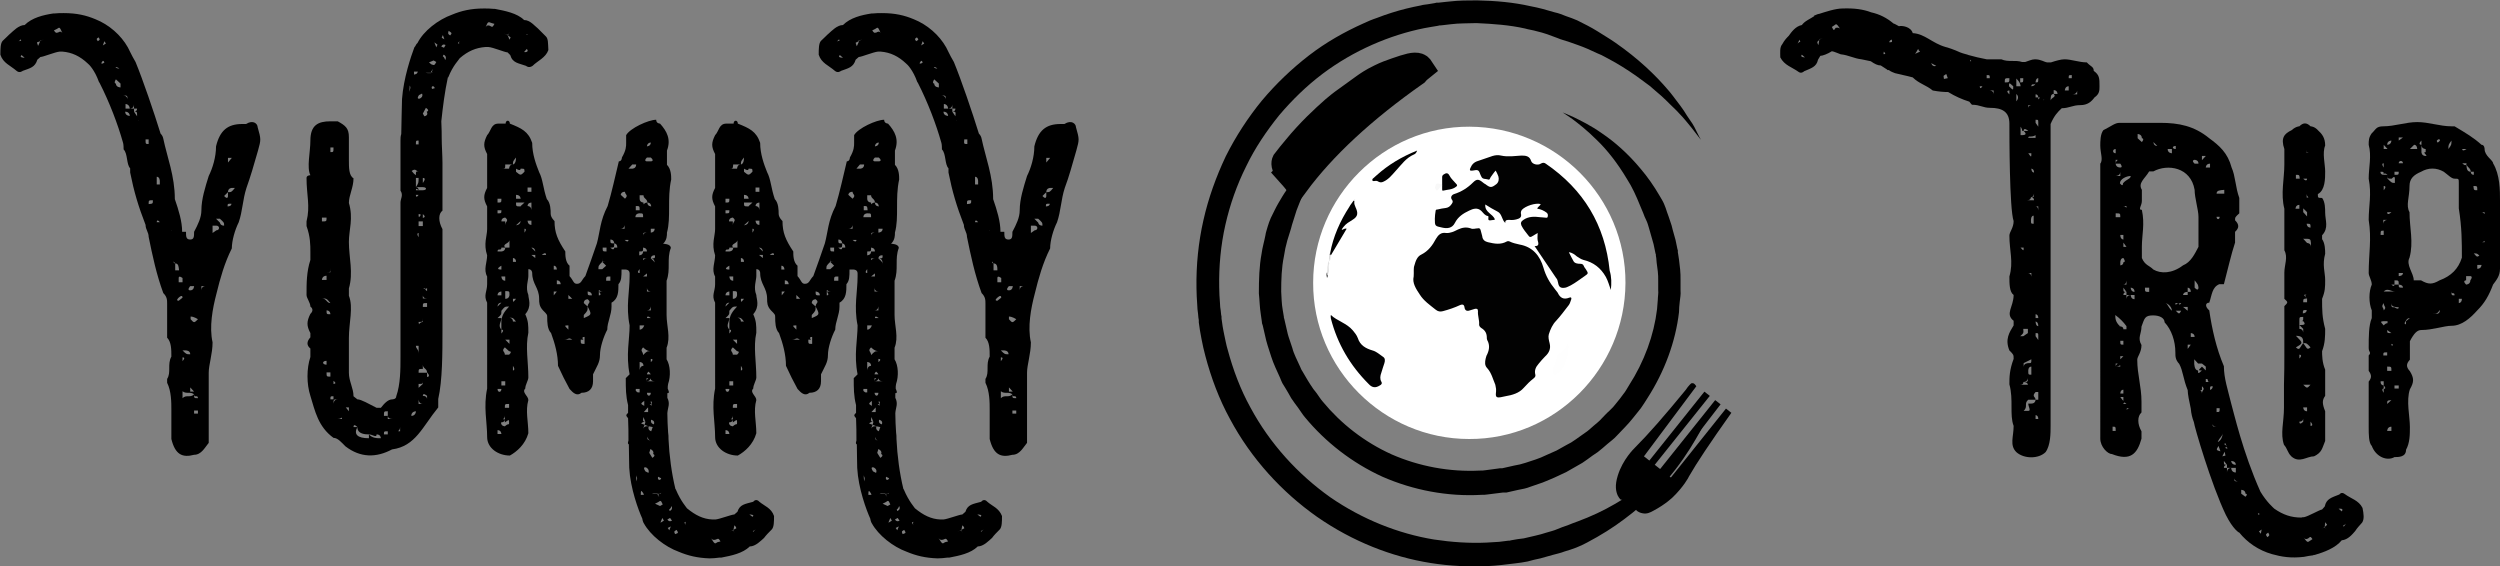 <?xml version="1.0" encoding="utf-8"?>
<!-- Generator: Adobe Illustrator 19.0.0, SVG Export Plug-In . SVG Version: 6.00 Build 0)  -->
<svg version="1.1" id="Layer_1" xmlns="http://www.w3.org/2000/svg" xmlns:xlink="http://www.w3.org/1999/xlink" x="0px" y="0px"
	 viewBox="0 0 649.2 147" style="enable-background:new 0 0 649.2 147;" xml:space="preserve">
<rect x="0" y="0" width="649.2" height="147" fill="#808080" stroke="none"/>
<style type="text/css">
	.st0{fill:none;stroke:#000000;stroke-width:6;stroke-miterlimit:10;}
	.st1{fill:#FFFFFF;}
	.st2{fill:#020202;}
	.st3{fill:#010102;}
	.st4{fill:#FEFEFE;}
	.st5{fill:#F8F8F8;}
	.st6{fill:#DBDBDB;}
	.st7{fill:#DCDCDC;}
	.st8{fill:#E1E1E1;}
	.st9{fill:#E4E4E4;}
	.st10{fill:#FCFCFC;}
	.st11{fill:#E9E9E9;}
</style>
<g id="XMLID_14_">
	<g id="XMLID_1_">
		<g id="XMLID_2_">
			<g id="XMLID_12_">
				<path id="XMLID_596_" d="M352.6,32.1c0,0-0.8,0.7-2.3,2c-0.8,0.6-1.6,1.5-2.5,2.5c-0.5,0.5-1,1.1-1.5,1.7
					c-0.5,0.6-1.1,1.2-1.6,1.9c-2.2,2.8-4.6,6.5-6.6,10.9c-0.5,1.1-0.9,2.3-1.4,3.5c-0.4,1.2-0.8,2.5-1.2,3.8
					c-0.3,1.3-0.8,2.6-1.2,4c-0.4,1.4-0.7,2.8-0.9,4.2c-0.6,2.9-0.7,6-0.7,9.1c0.1,1.6,0.1,3.2,0.4,4.8l0.2,1.2l0.1,0.6l0,0.2
					c-0.1-0.3,0,0,0-0.1l0,0.1l0.1,0.3c0.2,0.9,0.4,1.7,0.6,2.6l0.3,1.3l0.2,0.7l0.2,0.6c0.3,0.8,0.5,1.6,0.8,2.4
					c0.4,1.6,1.3,3.2,2,4.8c0.2,0.4,0.3,0.8,0.6,1.2l0.7,1.2c0.5,0.8,0.9,1.6,1.4,2.3c0.5,0.8,1,1.5,1.6,2.2c0.5,0.7,1,1.5,1.6,2.2
					c4.7,5.7,10.8,10.5,17.9,13.7c7.1,3.1,15,4.6,22.9,4.2c0.5,0,1,0,1.5-0.1l1.5-0.2l1.5-0.2l0.7-0.1l0.4,0l0.1,0
					c-0.3,0.1,0,0-0.1,0l0.2,0l3.1-0.7l1.5-0.3c0.5-0.1,0.9-0.3,1.4-0.4c1.8-0.6,3.6-1.1,5.4-2c0.9-0.4,1.8-0.8,2.7-1.2l2.5-1.4
					l1.3-0.7c0.4-0.3,0.8-0.5,1.2-0.8c0.8-0.6,1.6-1.1,2.4-1.7c0.8-0.5,1.5-1.2,2.2-1.8c0.7-0.6,1.5-1.2,2.1-1.9
					c0.7-0.7,1.3-1.4,2-2c0.3-0.3,0.7-0.7,1-1l0.9-1.1c0.6-0.7,1.2-1.5,1.7-2.2c0.6-0.7,1-1.5,1.5-2.3c4-6.2,6.5-13.1,7.3-19.8
					c0.1-0.8,0.1-1.7,0.2-2.5c0-0.8,0.2-1.6,0.1-2.5c0-0.8,0-1.6,0-2.4c0-0.8,0-1.6-0.1-2.4c-0.1-0.8-0.2-1.6-0.3-2.3
					c0-0.4-0.1-0.8-0.1-1.2l-0.1-0.6l0-0.1c0-0.1,0,0.1,0,0l0-0.2l-0.1-0.3c-0.2-0.8-0.3-1.6-0.5-2.4c-0.2-0.7-0.4-1.4-0.6-2.1
					c-0.2-0.7-0.4-1.4-0.6-2.1c-0.2-0.7-0.4-1.4-0.7-2c-0.3-0.6-0.6-1.3-0.8-1.9c-0.3-0.6-0.5-1.3-0.8-1.9c-1-2.5-2.1-4.9-3.4-6.9
					c-2.5-4.2-5.2-7.6-7.8-10.1c-2.5-2.5-4.8-4.3-6.4-5.5c-1.6-1.1-2.5-1.7-2.5-1.7s1,0.4,2.8,1.2c1.8,0.9,4.4,2.1,7.5,4.3
					c3.1,2.1,6.6,5.1,10,9.2c1.7,2,3.4,4.4,4.9,7c0.4,0.7,0.8,1.3,1.1,2c0.3,0.7,0.6,1.5,0.8,2.2c0.3,0.7,0.5,1.5,0.8,2.3
					c0.3,0.8,0.5,1.5,0.7,2.4c0.2,0.8,0.5,1.7,0.7,2.5c0.2,0.8,0.3,1.6,0.5,2.4l0.1,0.3l0,0.2c0,0,0,0.2,0,0.2l0,0.1l0.1,0.6
					c0.1,0.4,0.1,0.9,0.2,1.3c0.1,0.9,0.2,1.8,0.3,2.6c0.1,0.9,0.1,1.8,0.1,2.7c0,0.9,0,1.8,0,2.8c0.1,0.9-0.1,1.9-0.2,2.8
					c-0.1,0.9-0.2,1.9-0.2,2.8c-0.9,7.6-3.7,15.3-8.2,22.3c-0.6,0.9-1.1,1.8-1.7,2.6c-0.6,0.8-1.3,1.6-2,2.5l-1,1.2
					c-0.4,0.4-0.7,0.8-1.1,1.2c-0.7,0.8-1.5,1.5-2.2,2.3c-0.7,0.8-1.6,1.4-2.4,2.1c-0.8,0.7-1.6,1.4-2.5,2.1
					c-0.9,0.6-1.8,1.2-2.7,1.9c-0.4,0.3-0.9,0.6-1.3,0.9l-1.4,0.8c-0.9,0.5-1.9,1.1-2.8,1.6c-1,0.5-2,0.9-3,1.4
					c-1,0.4-2,0.9-3.1,1.3l-3.2,1.1c-0.5,0.2-1.1,0.4-1.6,0.5l-1.5,0.3l-3.1,0.7l-0.2,0l-0.2,0l-0.1,0l-0.4,0l-0.8,0.1l-1.6,0.2
					l-1.6,0.2c-0.5,0.1-1.1,0.1-1.6,0.1c-8.8,0.5-17.7-1.2-25.7-4.7c-7.9-3.6-14.8-9-20.1-15.4c-0.7-0.8-1.2-1.7-1.8-2.5
					c-0.6-0.8-1.2-1.6-1.8-2.5c-0.5-0.9-1-1.8-1.5-2.6l-0.8-1.3c-0.2-0.4-0.4-0.9-0.6-1.4c-0.8-1.8-1.7-3.6-2.3-5.5
					c-0.3-1-0.6-1.9-0.9-2.8l-0.2-0.7l-0.2-0.7l-0.3-1.3c-0.2-0.9-0.4-1.7-0.6-2.6l-0.1-0.3l-0.1-0.3l0-0.2l-0.1-0.7
					c-0.1-0.5-0.1-0.9-0.2-1.4c-0.3-1.8-0.3-3.6-0.5-5.4c0-3.6,0.1-7.1,0.7-10.3c0.2-1.6,0.7-3.2,1-4.8c0.1-0.8,0.4-1.5,0.6-2.3
					c0.2-0.7,0.5-1.5,0.8-2.2c0.7-1.4,1.3-2.7,2-3.9c0.7-1.2,1.4-2.4,2.2-3.5c3-4.5,6.1-7.8,9-10.3c2.8-2.5,5.3-4.1,7-5.1
					C351.7,32.6,352.6,32.1,352.6,32.1z"/>
			</g>
			<g id="XMLID_15_">
				<path id="XMLID_602_" d="M334.2,44.9c0.2-0.2,0.2-0.3,0.3-0.4c-0.1,0-1.1-0.5-1.3-1.6c-0.1-0.5,0-0.9,0.1-1.1
					c0.9-1.2,1.9-2.4,2.9-3.6c3.6-4.4,7.3-7.8,9.9-10.1c2.8-2.3,0.6-0.6,7.9-5.9c0.7-0.5,2.1-1.5,4.2-2.5c1.6-0.8,2.8-1.2,4.2-1.7
					c3.2-1.1,4.8-1.6,6-1.2c0.6,0.2,0.8,0.7,1,1c-0.5,0.4-1.1,0.9-1.5,1.4c-13.7,9.6-24,19.2-31.1,28.8
					C336,46.9,335.1,45.9,334.2,44.9z"/>
				<path id="XMLID_601_" class="st0" d="M334.2,44.9c0.2-0.2,0.2-0.3,0.3-0.4c-0.1,0-1.1-0.5-1.3-1.6c-0.1-0.5,0-0.9,0.1-1.1
					c0.9-1.2,1.9-2.4,2.9-3.6c3.6-4.4,7.3-7.8,9.9-10.1c2.8-2.3,0.6-0.6,7.9-5.9c0.7-0.5,2.1-1.5,4.2-2.5c1.6-0.8,2.8-1.2,4.2-1.7
					c3.2-1.1,4.8-1.6,6-1.2c0.6,0.2,0.8,0.7,1,1c-0.5,0.4-1.1,0.9-1.5,1.4c-13.7,9.6-24,19.2-31.1,28.8
					C336,46.9,335.1,45.9,334.2,44.9z"/>
			</g>
		</g>
		<g id="XMLID_7_">
			<g id="XMLID_13_">
				<path id="XMLID_598_" d="M441.7,36.3c0,0-0.9-1.1-2.5-3.2c-0.4-0.5-0.9-1.1-1.4-1.7c-0.5-0.6-1.1-1.3-1.8-2
					c-0.6-0.7-1.4-1.4-2.2-2.2c-0.8-0.8-1.6-1.6-2.5-2.4c-0.9-0.8-1.9-1.6-2.9-2.5c-1.1-0.8-2.2-1.6-3.4-2.5c-2.4-1.7-5.1-3.4-8-4.9
					c-0.7-0.4-1.5-0.8-2.3-1.1c-0.8-0.4-1.6-0.7-2.4-1.1c-1.6-0.7-3.4-1.3-5.1-1.9c-0.9-0.3-1.8-0.5-2.7-0.9c-0.9-0.3-1.8-0.7-2.7-1
					c-0.9-0.3-1.9-0.6-2.8-0.8c-1-0.3-2-0.4-3-0.7c-4-0.9-8.2-1.2-12.6-1.4c-2.2,0.1-4.4,0-6.7,0.3c-0.6,0.1-1.1,0.1-1.7,0.2
					l-0.9,0.1l-0.1,0c-0.1,0,0,0,0,0l-0.2,0l-0.4,0.1c-0.6,0.1-1.2,0.2-1.8,0.3c-0.6,0.1-1.2,0.2-1.7,0.3c-9,1.8-18.4,5.8-26.5,11.9
					c-4.1,3.1-7.8,6.7-11.2,10.7c-3.3,4.1-6.3,8.5-8.6,13.3c-2.4,4.8-4.2,9.9-5.4,15.2c-1.2,5.3-1.7,10.8-1.6,16.2
					c0,1.4,0.1,2.7,0.2,4.1c0,0.7,0.1,1.4,0.2,2l0.1,1l0.1,0.5l0,0.1c0-0.1,0,0,0,0.1l0,0.3l0.3,2.1l0.2,1.1l0.2,1
					c0.3,1.3,0.5,2.6,0.9,3.9c1.4,5.2,3.3,10.3,5.9,15c5.1,9.5,12.4,17.4,20.7,23.3c8.4,5.8,17.8,9.5,27,11c4.6,0.7,9.2,1,13.6,0.8
					c1.1-0.1,2.2-0.1,3.3-0.2c0.5-0.1,1.1-0.1,1.6-0.2l0.8-0.1l0.1,0c0.1,0,0,0,0,0l0.2,0l0.4-0.1c1.1-0.2,2.2-0.4,3.3-0.5
					c1-0.2,2-0.5,3-0.7c1-0.2,1.9-0.5,2.9-0.8c1-0.3,1.9-0.5,2.8-0.9c0.9-0.4,1.8-0.7,2.7-1c0.9-0.4,1.8-0.7,2.6-1
					c3.5-1.3,6.7-2.8,9.6-4.5c5.8-3.3,10.5-7.1,14-10.5c3.5-3.4,5.9-6.5,7.6-8.6c1.5-2.2,2.4-3.3,2.4-3.3s-0.6,1.3-1.9,3.7
					c-1.3,2.3-3.3,5.8-6.4,9.8c-3.1,4-7.4,8.5-13.2,12.8c-2.9,2.2-6.1,4.2-9.7,6.1c-0.9,0.5-1.8,0.9-2.8,1.3c-1,0.4-2,0.7-3,1
					c-1,0.4-2,0.6-3.1,0.9c-1,0.3-2.1,0.6-3.2,0.9c-1.1,0.2-2.2,0.5-3.3,0.8c-1.1,0.2-2.2,0.4-3.3,0.5c-2.4,0.3-4.7,0.6-7.1,0.7
					c-4.8,0.2-9.8,0-14.8-0.8c-10.1-1.6-20.3-5.6-29.5-12c-9.1-6.4-17.1-15.1-22.6-25.4c-2.8-5.1-4.9-10.7-6.4-16.4
					c-0.4-1.4-0.7-2.9-1-4.4l-0.2-1.1l-0.2-1.1l-0.3-2.1l0-0.3l0-0.2l0-0.1l-0.1-0.6l-0.1-1.1c-0.1-0.7-0.2-1.5-0.2-2.2
					c-0.1-1.5-0.2-3-0.2-4.4c-0.1-5.9,0.5-11.9,1.8-17.6c1.3-5.8,3.3-11.3,5.8-16.6c2.6-5.2,5.8-10.1,9.4-14.5
					c3.7-4.4,7.8-8.3,12.2-11.7c4.4-3.4,9.2-6.1,14.1-8.3c0.6-0.3,1.2-0.5,1.8-0.8c0.6-0.2,1.2-0.5,1.9-0.7c1.2-0.5,2.5-0.9,3.7-1.3
					c2.5-0.8,5-1.4,7.6-1.9c0.6-0.2,1.3-0.2,1.8-0.3c0.6-0.1,1.2-0.2,1.8-0.3l0.4-0.1l0.2,0l0.2,0l0.1,0l0.9-0.1
					c0.6-0.1,1.2-0.1,1.9-0.2c2.5-0.3,4.9-0.3,7.3-0.3c4.8,0.1,9.4,0.5,13.8,1.5c2.2,0.4,4.3,1,6.3,1.6c1,0.2,2,0.6,3,1
					c1,0.3,1.9,0.7,2.9,1.1c1.8,0.9,3.6,1.8,5.2,2.8c0.8,0.5,1.6,1,2.4,1.5c0.8,0.5,1.6,1,2.3,1.5c5.9,4.1,10.4,8.4,13.7,12.3
					c0.8,0.9,1.5,1.9,2.2,2.8c0.7,0.9,1.3,1.7,1.9,2.6c0.5,0.8,1,1.6,1.5,2.3c0.5,0.7,0.9,1.3,1.2,1.9
					C441,35.1,441.7,36.3,441.7,36.3z"/>
			</g>
			<path id="XMLID_10_" d="M438.6,123.7c2-3.5,5.4-8.6,11-16.5c-0.5-0.4-0.9-0.7-1.4-1.1c-4.8,6-9.5,11.9-14.3,17.9
				c-0.4-0.3-0.7-0.6-1.1-0.8c4.7-6.1,9.3-12.1,14-18.2c-0.5-0.4-0.9-0.7-1.4-1.1c-4.8,6-9.5,11.9-14.3,17.9
				c-0.5-0.4-0.9-0.7-1.4-1.1c4.8-6,9.5-11.9,14.3-17.9c-0.5-0.4-0.9-0.7-1.4-1.1c-4.8,6-9.5,11.9-14.3,17.9
				c-0.5-0.4-0.9-0.7-1.4-1.1c4.5-6.1,9.1-12.1,13.6-18.2c-0.1-0.1-0.5-0.9-1.1-0.8c-0.2,0-0.3,0.1-0.6,0.4
				c-0.3,0.3-0.7,0.8-1.1,1.4c-5.5,6.7-9.6,11.4-13.1,14.9c-0.3,0.3-3.2,3.1-4.5,7.3c-0.8,2.6-0.5,4.1,0,5.2c0.2,0.4,0.5,0.8,0.7,1
				c1,0.2,2.1,0.7,2.9,1.4c0.5,0.4,1,0.9,1.3,1.5c0.4,0.3,0.9,0.6,1.6,0.7c1.1,0.2,1.9-0.2,2.8-0.7c3.2-1.7,5-3.5,5-3.5
				C437.1,126.5,438.5,124,438.6,123.7z"/>
		</g>
		<g id="XMLID_3_">
			<path id="XMLID_94_" class="st1" d="M381.5,114c-22.3,0-40.6-18.3-40.5-40.6c0-22.3,18.3-40.6,40.6-40.5
				c22.4,0.1,40.6,18.3,40.5,40.6C422,95.8,403.8,114.1,381.5,114z"/>
			<path id="XMLID_93_" class="st2" d="M367.1,71.8c0.1-1.2-0.1-2.1,0.2-2.9c0.3-1.1,0.7-2.3,1.8-2.8c1.8-0.9,2.9-2.4,3.8-4.1
				c0.6-1,1.3-1.7,2.6-1.5c1.1,0.1,2.1-0.4,3.1-0.9c1.1-0.5,2.1-0.7,3.3-0.3c0.6,0.3,1.2,0,1.8,0c0.4-0.1,0.7,0,0.8,0.5
				c0.1,0.5,0.3,1,0.4,1.5c0.1,1,0.7,1.4,1.5,1.6c1.7,0.4,3.3,0.7,4.9-0.2c0.2-0.1,0.5-0.1,0.7,0c0.8,0.4,1.7,0.6,2.6,0.8
				c3.4,0.6,5.3,2.9,6.2,6c0.6,2.1,1.6,3.9,3,5.6c0.2,0.3,0.5,0.6,0.7,0.9c0.6,1.3,1.5,1.9,3,1.3c0.4-0.2,0.7,0,0.5,0.5
				c-0.2,0.5-0.3,1-0.6,1.4c-1.1,1.4-2.1,2.8-3.3,4.1c-0.9,0.9-1.5,2.2-1.9,3.5c-0.2,0.7,0,1.5,0.2,2.3c0.4,1.5-0.2,2.6-1.2,3.5
				c-0.6,0.6-1.1,1.2-1.6,1.8c-0.8,0.9-1.2,1.8-0.9,2.9c0.1,0.4-0.1,0.7-0.5,1c-0.9,0.7-1.7,1.5-2.5,2.4c-1.2,1.4-3,1.9-4.8,2.2
				c-0.7,0.1-1.7,0.5-2.2,0.2c-0.5-0.3-0.1-1.4-0.2-2.1c-0.1-0.4-0.1-0.8-0.2-1.1c-0.6-1.4-1-3.1-2.1-4.3c-0.7-0.7-0.6-1.6-0.4-2.5
				c0.1-0.2,0.1-0.5,0.2-0.7c0.7-1.3,1-2.7,0.2-4.1c-0.1-0.2-0.1-0.4-0.1-0.6c0-1.1-0.4-1.9-1.4-2.5c-0.3-0.2-0.6-0.5-0.6-0.9
				c0.1-1.2-0.4-2.3-0.3-3.5c0-0.6-0.3-0.7-0.8-0.6c-0.4,0.1-0.9,0.3-1.3,0.4c-0.8,0.3-1.3,0-1.4-0.8c-0.1-0.8-0.6-0.8-1.1-0.6
				c-1.5,0.7-3,1.2-4.5,1.6c-0.7,0.2-1.3,0.1-1.9-0.4c-1.5-1.2-3.1-2.3-4.1-3.9C367.7,75,366.7,73.5,367.1,71.8z"/>
			<path id="XMLID_92_" class="st2" d="M418.3,75.3c-0.4-1.1-0.7-2.3-1.3-3.4c-1.3-2.3-3.2-3.8-5.8-4.4c-0.7-0.2-1.2-0.6-1.7-0.9
				c-0.6-0.5-1.2-1-2.1-1.1c0.4,0.8,0.8,1.6,1.2,2.3c0.3,0.6,1.1,0.7,1.7,0.7c0.5,0,0.8,0.1,1,0.6c0.1,0.3,0.3,0.5,0.5,0.8
				c0.7,1.1,0.7,1.1-0.3,1.8c-1.2,0.8-2.3,1.7-3.6,2.4c-0.5,0.2-0.9,0.5-1.4,0.6c-1.2,0.2-1.7-0.1-1.9-1.3c-0.1-0.5-0.2-0.9-0.5-1.2
				c-1.8-2.7-3.7-5.5-5.6-8.3c1.3,0.1,1-0.8,0.8-1.5c-0.1-0.6,0-1.2,0-1.9c-0.5,0.3-1,0.6-1.5,0.9c-0.3,0.2-0.6,0.2-0.8-0.1
				c-0.7-0.9-1.4-1.7-1.9-2.7c-0.3-0.7-0.1-1.1,0.5-1.5c1.3-0.9,2.8-0.9,4.3-0.7c0.4,0,0.8,0.1,1.2,0.1c0.3,0,0.7,0.2,0.8-0.2
				c0.1-0.4,0.1-0.8-0.3-1.1c-0.7-0.5-1.5-0.9-2.4-1c0.1-0.5,0.7-0.7,0.9-1.2c-1.3-0.4-4,0.5-4.9,1.5c-0.3,0.4-0.3,0.8-0.2,1.2
				c0.1,0.6-0.2,0.9-0.7,1.1c-0.8,0.3-1.5,0.4-2.4,0.3c-0.5,0-1.1,0-1,0.8c-1-0.9-0.8-2.4-2.1-3c-1-0.5-2-1.1-3.1-1.8
				c-0.2,2.1,2,2.4,2.5,3.9c-0.3,0.2-0.7,0.1-1,0.2c-0.5,0.1-0.8,0-0.7-0.6c0-0.2,0.1-0.4-0.1-0.5c-0.8-0.1-1.2-0.8-1.7-1.3
				c-1-1-2.2-0.6-3.2-0.1c-1.5,0.7-2.9,1.6-3.7,3.2c-0.7,1.4-2,1.5-3.3,1.2c-1.9-0.4-1.9-0.4-1.9-2.3c0-0.7,0.1-1.3,0.2-2
				c0-0.4,0.3-0.4,0.5-0.4c0.7-0.2,1.5-0.3,2.2-0.4c0.6-0.1,1-0.4,1.3-0.8c0.3-0.4,0.7-0.8,0.2-1.4c-0.4-0.6,0-1.2,0.6-1.4
				c1.9-0.6,3.5-1.6,4.9-3c1-1,1.5-0.9,2.6,0c0.2,0.2,0.4,0.3,0.6,0.4c1.3,1,1.6,1,2.9,0c0.6-0.5,0.7-1.3,0.5-2
				c-0.2-0.5-0.4-1-0.7-1.5c-0.5,0.5-0.9,1.2-1.3,1.7c-0.2,0.3-0.2,0.8-0.7,0.6c-0.6-0.2-1.4,0-1.7-0.7c-0.1-0.1-0.1-0.3-0.2-0.4
				c-0.5-1.4-0.6-1.5-2.1-1.2c-0.7,0.1-0.8-0.1-0.6-0.6c0.4-1,1-1.6,2-1.9c1.3-0.4,2.5-0.9,3.8-1.3c0.7-0.2,1.4-0.3,2.2-0.1
				c1.8,0.4,3.6,0.1,5.3,0c1.1,0,2.1,0.1,2.5,1.4c0.3,0.9,1.8,1.2,2.5,0.7c0.5-0.3,0.9-0.3,1.3,0c9.8,6.7,15.4,15.9,16.6,27.8
				C418.5,71.9,418.5,73.6,418.3,75.3z"/>
			<path id="XMLID_91_" class="st3" d="M345.6,81.8c1.7,1.6,4.1,2.1,5.7,4c0.5,0.6,1,1.2,1.3,2c0.6,1.9,2.1,2.7,3.8,3.2
				c1.1,0.3,1.9,1.1,2.8,1.7c0.5,0.3,0.5,1,0.3,1.6c-0.3,0.8-0.5,1.6-0.8,2.5c-0.3,0.8-0.4,1.6,0,2.3c0.3,0.5,0,0.8-0.4,1
				c-1.1,0.7-2,0.6-2.9-0.4c-4.8-4.8-8.1-10.4-9.8-17C345.6,82.5,345.5,82.2,345.6,81.8z"/>
			<path id="XMLID_90_" d="M345.4,65.8c0.8-4.4,2.6-8.4,5-12.1c0.3-0.6,0.8-1.1,1.1-1.6c0.2,0,0.3,0,0.2,0.2c-0.1,0.6,0.1,1,0.3,1.5
				c0.7,1.5,0.7,2.4-0.8,3.3c-0.8,0.5-1.7,1-2.3,1.8c-0.2,0.2-0.4,0.5-0.5,0.8c0.4,0,0.7-0.5,1.3-0.3c-1.4,2.3-2.7,4.6-4.1,6.9
				C345.1,66.2,345.3,66,345.4,65.8z"/>
			<path id="XMLID_89_" d="M368,39.1c-0.2,0.6-0.5,0.9-0.8,1c-2.1,0.9-3.3,2.7-4.7,4.2c-1,1.1-1.9,2.3-3.3,2.9
				c-0.4,0.2-0.8,0.2-1.2,0c-0.3-0.2-0.6-0.3-1-0.2c-0.2,0-0.4,0.1-0.6-0.1c-0.1-0.2,0-0.5,0.2-0.6c0.3-0.3,0.6-0.5,0.9-0.8
				C360.5,42.8,364,40.7,368,39.1z"/>
			<path id="XMLID_88_" class="st4" d="M407.2,89.2c0.3,1.1,0,2-0.1,2.9c-0.4,2-1.1,3.8-2.8,5c-0.7,0.5-0.9,0.4-1.1-0.4
				c-0.1-0.4,0-0.9,0.2-1.3c0.4-0.9,0.8-1.8,0.9-2.8c0-0.4,0.4-0.7,0.7-0.9c1-0.4,1.5-1.2,1.9-2.1C406.9,89.5,407.1,89.4,407.2,89.2
				z"/>
			<path id="XMLID_87_" class="st3" d="M374.5,47.9c0-0.6,0-1.2,0-1.9c0-0.3,0.1-0.5,0.4-0.7c0.6-0.4,1.1-0.5,1.5,0.3
				c0.4,0.8,1.2,1.5,1.8,2.2c0.3,0.3,0.2,0.5-0.1,0.7c-1,0.8-2.2,0.7-3.3,1c-0.3,0.1-0.3-0.2-0.3-0.3c0-0.3,0-0.6,0-0.9
				C374.4,48.1,374.4,48,374.5,47.9z"/>
			<path id="XMLID_86_" class="st5" d="M374.5,47.9c0,0.1,0,0.3,0,0.4c-0.6,0.2-0.8,0.9-1.4,1.2c-0.2-0.3-0.6-0.5-0.4-1
				c0.2-0.9,0.4-1,1.3-0.7C374.2,47.9,374.3,47.9,374.5,47.9z"/>
			<path id="XMLID_85_" class="st6" d="M345.4,65.8c0.1,0.2,0,0.4,0.2,0.5c-0.2,0.5,0,1-0.3,1.5c-0.2-0.1,0-0.4-0.2-0.6
				C345.1,66.7,345.1,66.2,345.4,65.8z"/>
			<path id="XMLID_84_" class="st7" d="M344.7,69.7c0-0.3,0-0.5,0.1-0.8c0.2,0.1,0.1,0.3,0.2,0.4c0,0.6,0.2,1.1-0.1,1.7
				C344.6,70.6,344.9,70.1,344.7,69.7z"/>
			<path id="XMLID_81_" class="st8" d="M345,69.4c-0.1-0.1-0.1-0.3-0.2-0.4c0-0.4,0-0.8,0.2-1.2c0.2,0.1,0,0.4,0.2,0.6
				C345.1,68.6,345,69,345,69.4z"/>
			<path id="XMLID_80_" class="st9" d="M344.7,69.7c0.3,0.4,0.1,0.9,0.2,1.3c0,0.2-0.1,0.4-0.1,0.6c-0.5-0.2-0.1-0.6-0.2-0.9
				C344.6,70.4,344.7,70.1,344.7,69.7z"/>
			<path id="XMLID_79_" d="M344.6,70.7c0.1,0.3-0.1,0.7,0.2,0.9c-0.1,0.2-0.1,0.4-0.2,0.6C344.5,71.7,344.4,71.2,344.6,70.7z"/>
			<path id="XMLID_78_" class="st10" d="M345.2,68.3c-0.2-0.1-0.1-0.4-0.2-0.6c0-0.2,0-0.3,0-0.5c0.2,0.1,0.1,0.4,0.2,0.6
				C345.2,68,345.2,68.1,345.2,68.3z"/>
			<path id="XMLID_77_" class="st11" d="M351.7,52.3c-0.1-0.1-0.1-0.2-0.2-0.2c0.1-0.2,0.2-0.5,0.4-0.3
				C352,51.9,351.8,52.1,351.7,52.3z"/>
		</g>
	</g>
	<g id="XMLID_5_">
		<path id="XMLID_6_" d="M67,39.1C65.9,43,65,46,64,48.8c-1,3.1-1,6-2,8.9c-1,2-1.8,4.8-1.8,6.8c-1.9,3.8-3,7.7-4,11.8
			c-1,3.8-1.9,8.6-1,12.6c0,3-1,5.8-1,7.9c0,5.6,0,10.6,0,15.2c0,1,0,2,0,3c-1,1.2-1.9,3.1-3.8,3.1c-3,0.8-4.9,0-5.9-4.1
			c0-1.1,0-2,0-3.7c0-1,0-2,0-3.8c0-2,0-4.9-1.1-7.1c0-1,0-1,0-1c1.1-1.7,0-3.8,1.1-5.8c0-1.8,0-3.8-1.1-4.9c0-2.9,0-5.6,0-8.8
			c0-1,0-1.8-1-2.8c-1.8-4.9-2.8-9.7-3.8-14.6c0-1.2-0.8-1.9-0.8-3.1c-1.9-4.9-3-8.6-4-13.6v-1.1c-1-1-0.6-3.8-1.7-4.9
			c0-1.2-0.1-1.6-0.2-1.9c-1.3-4.6-3.4-10.2-6.1-15.5c0,0-0.1,0-0.1-0.1c-1.1-3.1-2.6-4.6-2.9-4.8c-2-1.9-4.1-2.9-6.6-3.1
			c-0.2,0-0.5,0-0.7,0c-1.2,0.1-4.3,1.4-5,1.4c-0.8,0.7-0.8,0.7-0.8,0.7c-0.6,2-1.9,2.2-3.8,2.9c0,0-0.8,0.7-1.6,0
			c-1.6-1.4-3.5-2-4.2-4.2c0-1.4,0-3,0.6-3.6c0.8-0.7,1.6-1.6,2-1.9c0.8-0.7,2.2-2.2,3.7-2.2c1.9-1.9,4.8-2.6,7.4-3h0.1
			c0.1,0,0.2,0,0.2,0c0.8-0.1,1.7-0.1,2.4-0.1c3.5,0,5.9,0.6,8.3,1.6c3.5,1.4,6.6,4.1,8.4,7.3c0.2,0.4,0.4,0.8,0.6,1.2
			c0.4,0.8,0.8,1.6,1.4,2.6c1.9,4.6,4.8,13.1,6.5,18.6c0.4,0.4,0.6,0.8,0.7,1.3c1,4.8,3,9.7,3,15.7c1,2.9,1.9,5.8,1.9,8.5
			c1,0,1,0,1,0c0,1.2,0,2,1.1,2c1,0,1-0.8,1-2c1-1.9,1.9-3.7,1.9-5.6c0-2.9,1-6,1.9-8.9c1-2,1.9-4.9,1.9-7.7c1-4.1,3-5.8,6.8-5.8h1
			c1.9-1.2,3,0,3,0.8C67.8,36.2,67.8,36.2,67,39.1z M5.5,10.6l-0.1-0.4l-0.6,0.6C5,10.6,5.3,10.6,5.5,10.6z M6.4,15l-0.8-0.7
			C4.8,15,6.4,15,6.4,15z M11.4,10.2c-1,0.5-1,0.5-1.4-0.2l0.5,0.7C9.6,11,9.6,11,9.6,11s0,0,0.1,0.4c0.1,0.1,0.1,0.4,0.2,0.5
			l0.5-1.1v-0.1C10.4,10.7,10.4,10.7,11.4,10.2z M16.2,8.6c-0.7-1.6-0.7-1.6-1.4-1.1l-0.8,0.4c0.5,0.7,0.5,0.7,1.2,0.5
			C15.1,8.4,15.8,7.9,16.2,8.6z M25.6,9.7c-0.6,0.4-0.6,0.4-0.2,1C26,10.3,26,10.3,25.6,9.7z M27.1,16.3c-0.1-0.4-0.2-0.5-0.4-0.5
			c-0.1,0.1-0.4,0.5-0.4,0.7c0.1,0,0.2,0,0.4,0C26.9,16.3,27,16.3,27.1,16.3z M27.5,11.3l-0.4-0.6l-0.4,1.1
			C27.5,11.3,27.5,11.3,27.5,11.3z M31.3,21.7l-1.2-1.1c-0.7,1.1,0,1.1,0,1.1c0,1,1.2,1,1.2,1C31.3,21.7,31.3,21.7,31.3,21.7z
			 M30,17.4c0.2,0.4,0.8,0.4,0.8,0.4H31C30.6,17.5,30.2,17.4,30,17.4z M33.1,25.8c0-1,0-1-1.2-1C33.1,24.8,33.1,25.8,33.1,25.8z
			 M33.7,30.1c0,0,0-1.1-1.2-1.1C32.5,30.1,33.7,30.1,33.7,30.1z M33.7,28.2c0,0,0-1.1-1.1-1.2c0,0,0,0,0,1.2H33.7z M34.8,29
			c0,0,0.8,0,0.8-0.8c-0.8,0-0.8,0-0.8,0s0,0,0-1.1c0,1.1-1,1.1-1.1,1.1h1.1C34.8,29,34.8,29,34.8,29l0.8,1.2
			C35.6,29,35.6,29,34.8,29z M36,31.3h-0.1l0.1,0.1C36,31.3,36,31.3,36,31.3z M38.6,37.4c0,0,0,0,0-1.2c0,0,0,0-0.8,0
			C37.8,37.4,37.8,37.4,38.6,37.4z M39.7,52c-1.1,0-1.1,0-1.1,1C39.7,52.9,39.7,52.9,39.7,52z M41.5,47c0,0,0-1.1-0.8-1.1
			c0,1.1,0,1.1,0,2c0,0,0,0,0.8,0V47z M41.5,57.7c-0.8-1-0.8,0-0.8,0S40.7,57.7,41.5,57.7z M44.5,59.8c0,0,0,0.1-0.1,0.2
			C44.5,60,44.5,60,44.5,59.8z M45.5,68.4c0,1,0,1,0,1.8c1,0,1,0,1,0C46.4,69.4,46.4,68.4,45.5,68.4c0,0,0,0-0.4-0.5
			C45,68.4,45.5,68.4,45.5,68.4z M46.4,78.1c1-0.8,1-0.8,1-0.8c0-1-1,0-1,0S45.5,78.1,46.4,78.1z M46.4,72.2c0,0,0,0,0,1.1h1
			c0-1.1,0-1.1,0-1.1S46.4,71.4,46.4,72.2z M47.4,91c1,1,1,1,2,1c0-1-1.1-1-1.1-1H47.4z M47.4,92.8v1C47.4,93.7,48.4,92.8,47.4,92.8
			z M51.4,103.4c0-1-1,0-1-1c-1-0.8-2,0-3-0.8c0,0.8,0,0.8,0,1.8c1-1,2,0,3-1C50.4,103.4,50.4,103.4,51.4,103.4z M49.4,75.4
			c1,0,1-1.1,1-1.1c-1,0-1,0-1,0S48.4,75.4,49.4,75.4z M51.4,82.9c0,0-1-0.7-1.9-0.7v0.7C50.4,83.9,50.4,83.9,51.4,82.9z
			 M49.4,100.6c0,0,0,0,0,1.1c0,0,0,0,1,0C49.4,100.6,49.4,100.6,49.4,100.6z M51.4,106.6c0,0,0,0-1,0v0.8c1,0,1,0,1,0
			C51.4,106.6,51.4,106.6,51.4,106.6z M53.3,74.3c-1,0-1,0-1,0s0,0,0,1.1C52.3,74.3,53.3,74.3,53.3,74.3z M56.2,58.6c-1,0-1,0-1,0
			c0,1.2,0,1.2,0,1.9c1-0.7,1-0.7,1-0.7C57.1,59.8,57.1,58.6,56.2,58.6z M58.2,58.6c0-0.8,0-0.8-1.1-1.8h-1l1,1
			C57.1,57.7,57.1,58.6,58.2,58.6z M61,48.8h-0.8c0,0-1,0-1,1.1c0,0,0,0-1,1c1,1.1,1,0,1,0c0-1,0-1,0-1C60.1,49.9,60.1,49.9,61,48.8
			z M59.2,42.2l1-1.2h-1V42.2z M60.1,52.9c-1,0-1,0-1,0.7C59.2,53.6,60.1,53.6,60.1,52.9z"/>
		<path id="XMLID_55_" d="M142.4,13c-0.7,2-2.8,2.8-4.1,4.1c-1,0.7-1.7,0-1.7,0c-1.9-0.7-3.5-0.7-4.1-2.8c0,0,0,0-0.7-0.7
			c-0.7,0-3.7-1.3-5-1.4c-0.2,0-0.5,0-0.7,0c-2.6,0.2-4.6,1.1-6.7,2.9c-0.2,0.4-1.8,1.9-3,5c0,0,0,0-0.1,0
			c-0.8,3.7-1.3,7.6-1.7,11.4c0.1,1.6,0.1,3.7,0.1,4.3c0,1.9,0.2,4.7,0.2,6.5c0,1.2,0,2.3,0,3.2c0,0,0,2,0,3.1c0,2,0,4,0,6.1
			c-1.1,0.8-1.1,2.8,0,4.8c0,2,0,4.9,0,7.2c0,2.9,0,4.9,0,6.8c0,2,0,6.1,0,9.1c0,1,0,2,0,3.1c0,6,0,13.1-1.1,17.9c0,1.2,0,2.2,0,2.2
			c-4.1,5-5.9,10.1-12,10.9c-4.1,2.2-8.2,2.2-12.1-0.8c-1-1-2-2.2-3.1-2.2c-4-2.9-4.8-7-6-10.9c-1-3.1-1-7.1,0-10.1c0-1,0-1,0-2.2
			c-1-0.8-1-1.8,0-2.9c0-1.1,0-1.1,0-1.1c-1-1.9-1-3,0-5c0,0,1.2-1,0-1.9c0-1-1-2.2-1-3c0-3.1,0-6,1-9.1c0-0.8,0-2,0-2
			c0-1.9,0-4-1-6.8c0,0,0,0,0-1.2c1-4,0-6.8,0-11.3c0-0.7,1-0.7,1-0.7c-1-2,0-6,0-9c0-4,2-5,5.2-5c0.8,0,0.8,0,1.9,0
			c2,1.1,2.9,1.8,2.9,4.1c0,1.9,0,4,0,6c0,1.9,0,4,1.2,4.7c0,2.4-1.2,4.4-1.2,6.4c1.2,4,0,7,0,10.1c0,4.1,1.2,8,0,12.1
			c0,0,0,0.8,0,1.9c1.2,3,0,7,0,11c0,2.9,0,6,0,9c0,2.2,1.2,4,1.2,6.1c0,0,0,0,1,0.8c1,0,3,1.2,5,2.2c1.1,0,1.1,0,1.1,0
			c0.8-1,1.8-2.2,3-2.2c0,0,1,0,1-0.8c1.1-3.1,1.1-7.1,1.1-10.1c0-1,0-1,0-2.2c0-13.1,0-25.1,0-38c0-1,0.8-1.9,0-3.1
			c0-0.8,0-1.9,0-3.2c0-2.8,0-6.7,0-9.7c0-0.6,0-1.2,0.2-1.8c0.1-3.5,0.1-6.8,0.2-9.1c0.4-5.4,2.3-11,3.2-13.4
			c0.1-0.1,0.4-0.5,0.4-0.6c0.2-0.4,0.4-0.5,0.4-0.5c1.6-3.2,5.4-6.1,9-7.4c2.4-1,4.9-1.6,8.3-1.6c0.8,0,1.6,0,2.5,0.1
			c0,0,0.1,0,0.2,0c0,0,0,0,0.1,0c2.6,0.5,5.8,1.1,7.6,2.9c1.6,0,2.8,1.6,3.6,2.2c0.6,0.6,1.4,1.4,2,2C142.4,10,142.3,11.3,142.4,13
			z M83.6,57.5c1.2,0,1.2,0,1.2-1c0,0,0,0-1.2,0C83.6,57.5,83.6,57.5,83.6,57.5z M83.6,72.7h1.2c0-1.1,0-1.1,0-1.1
			C83.6,71.6,83.6,72.7,83.6,72.7z M83.6,77.5c1.2,0,1.2,1.2,2.2,1.2C84.8,77.5,84.8,77.5,83.6,77.5z M84.8,94.7v-1
			C83.6,93.7,83.6,94.7,84.8,94.7z M84.8,70.7c1,0,1,0,1,0c0-1.1,0-1.1,0-1.1C85.8,70.7,85.8,70.7,84.8,70.7z M84.8,80.6
			c0,1,0,1,1,1C85.8,81.6,85.8,80.6,84.8,80.6z M85.8,97.8v-1.1h-1C84.8,97.8,84.8,97.8,85.8,97.8z M85.8,39.5c0.8,0,0.8,0,0.8-1.2
			c0,0,0,0-0.8,0C85.8,38.3,85.8,38.3,85.8,39.5z M86.6,103.7c0,0,0,0,0-0.8c-0.8,0-0.8,0-0.8,0.8H86.6z M86.6,98.9c0,0,0,0,0,0.8
			C86.6,99.7,87.7,99.7,86.6,98.9z M87.7,103.7c-1.1,0-1.1,0-1.1,1.2C86.6,104.9,86.6,103.7,87.7,103.7z M88.8,108.8
			c0-0.8,0,0-1.1,0C87.7,108.8,87.7,108.8,88.8,108.8z M90.6,105.8c0,0,0,0-0.8,0l0.8,1V105.8z M98.9,113.8c0,0,0-1-1.1-1
			c0,1-1.1,0-2,0c-0.8,0-3,0-3-1.9c0,0-1-1.1-1,0h1c-1,1.9,0,2.9,3,2.9v-1C96.7,113.8,97.8,113.8,98.9,113.8z M101.9,108.8
			c-1.2,0-1.2-0.8-1.2-0.8v-1.2c-1,0-1,0-1,1.2h1v0.8C100.7,108.8,100.7,108.8,101.9,108.8z M100.7,112c-1,0-1,0-1,0.8c0,0,0,0,1,0
			C100.7,112.8,100.7,112.8,100.7,112z M103.9,110.9c0,1.1-1.1,1.1,0,1.1C103.9,112,103.9,112,103.9,110.9z M106.4,22.2
			c0,0.6-0.1,1.3-0.1,1.6c0.1-0.1,0.1-0.5,0.2-0.7C106.6,22.8,106.6,22.6,106.4,22.2z M108,106.8c0,0-1.2,0-1.2,1.2
			C108,108,108,106.8,108,106.8z M106.9,44.4c0.2,0.2,0.4,0.5,0.6,0.7c0.1,0.1,0.1,0.1,0.5,0.4c0-1,0-1,0.7-1
			C108,44.5,108,43.6,106.9,44.4z M107.8,19.3c0.5-0.1,0.6-0.4,0.7-0.7c-0.2,0-0.7,0-1,0C107.5,19.1,107.5,19.6,107.8,19.3z
			 M108.7,36.5c-0.7,0-0.7,0-0.7,1c0,0,0,0,0.7,0V36.5z M109.8,48.6c0,0,0,0-1.1,0c0,0,0,0-0.7,0c0.7-1.1,0.7-1.1,0.7-2.4
			c0,0,0,0-0.7,0c0,1.3,0,1.3,0,2.4c0,0,0.7,0,0.7,0.8c0,0-0.7-0.8-0.7,0h0.7h1.1C110.9,49.4,110.9,48.6,109.8,48.6z M108.7,50.6
			H108c0,0.2,0,0.4,0.2,0.5C108.4,51,108.5,50.9,108.7,50.6z M108.7,91.8c0-1.2,0-1.2,0-2H108C108,90.6,108.7,90.6,108.7,91.8z
			 M108.7,61.6v-1.1C108.7,60.5,108,60.5,108.7,61.6z M109,25.6c0,0,1-0.4,0.6-1.3l-0.8,0.4C108,25.9,109,25.6,109,25.6z
			 M108.7,55.6c0,0.5,0,0.6,0.1,0.8C109.2,56,109.6,55.6,108.7,55.6z M108.7,57.5c0,0,0,0,0,1.2h1.1v-1.2
			C108.7,57.5,108.7,57.5,108.7,57.5z M108.7,83.6c0,0,0,0.2,0.1,0.6c0.4-0.6,1-0.6,1-0.6s0,0,0-1C109.8,83.6,109.8,83.6,108.7,83.6
			z M110.9,96.7c0-1-1.1-1-1.1-2v1.1c-1.1,0-1.1,0-1.1,1c0,0,0,0,1.1,0H110.9v1.1C112,97.8,110.9,96.7,110.9,96.7z M108.7,100.7
			c0,0,0,0,1.1-1c0,0,0,0,0-0.8c0,0.8,0,0.8-1.1,0.8V100.7z M109.8,104.9c-1.1,0-1.1-1.2-1.1-1.2s0,0,0,1.2H109.8z M109.8,29.5
			c0,0,0,0,0.4,0.7c0,0,1.2-0.2,0.6-1.2c0,0,1-0.2-0.2-1L109.8,29.5z M109.8,47.5c0,0,1.1-1.3,0-1.3
			C109.8,47.5,109.8,47.5,109.8,47.5z M109.8,55.6v1C109.8,56.5,110.9,56.5,109.8,55.6z M110.9,75.6c0,0,0,0,0-0.8
			c-1.1,0-1.1,0-1.1,0c0.1,0,0.4,0.1,0.4,0.2c0.2-0.2,0.7-0.2,0.7-0.2s0,0-0.5,0.4C110.9,75.6,110.9,75.6,110.9,75.6z M110.9,77.5
			c-1.1,0-1.1-0.8-1.1-0.8v0.8C110.9,77.5,110.9,77.5,110.9,77.5z M110.9,79.7v-1c-1.1,0-1.1,0-1.1,1H110.9z M110.9,102.8
			c0,0-1.1-1-1.1,0c1.1,0,1.1,0.8,1.1,0.8C110.9,102.8,110.9,102.8,110.9,102.8z M111.7,19c0.1,0,0.2,0,0.5-0.1c-0.6,0-1,0-1.7,0
			C110.8,19,111.4,19,111.7,19z M113.3,16.1c0,0,0,0-0.7-0.4c0,0,0,0-1.2,0.5c0.6,0.5,0.6,0.5,0.6,0.5C112.8,17,112.8,17,113.3,16.1
			z M112.4,17.9l-0.5,0.8l0.4,0.1h0.1C112,18.7,112.2,18.6,112.4,17.9z M112.9,22.9c-0.2-0.8-1.1-0.6-0.7,0.2
			C112.9,22.9,112.9,22.9,112.9,22.9z M113.6,11.6c-0.8-0.6-0.8-0.6-0.8-0.6l0.5,1.3L113.6,11.6z M115.3,12.4c0,0,0,0,0.4-0.7
			c0,0-0.7-0.5-1.1,0.4L115.3,12.4z M114.7,9.8c0,0,0,0,0.7,0.4L115,9.1L114.7,9.8z M115.2,14.2c-0.5,0.8,0,0,0.4,1.4
			C116.2,14.6,115.2,14.2,115.2,14.2z M116.5,8c-0.2,0.8-0.2,0.8,0.4,1.2C117.4,8.6,117.4,8.6,116.5,8z M119.4,10.6c0,0,0,0-0.5,0.6
			C119.6,11.6,118.9,11.2,119.4,10.6z M128.4,6.2L127.7,6c-1-0.4-1-0.4-1.6,1.1c0.4-0.8,1.1-0.4,1.1-0.4
			C127.9,7.1,127.9,7.1,128.4,6.2z M132.6,9.7c0,0,0,0-0.7-0.5l0.5-1c-0.5,1-0.5,1-1.6,0.5c1.1,0.5,1.1,0.5,1.1,0.5v0.1l0.4,1
			c0.1-0.1,0.2-0.4,0.2-0.4C132.6,9.7,132.6,9.7,132.6,9.7z M136.8,12.7l-0.7,0.8C136.1,13.6,137.6,13.6,136.8,12.7z M137.6,9.4
			l-0.8-0.5l-0.1,0.2C137,9,137.3,9.1,137.6,9.4z"/>
		<path id="XMLID_127_" d="M201,134c0,1.4,0,2.9-0.6,3.5c-0.8,0.8-1.4,1.4-2,2.2c-0.8,0.7-2.2,2.2-3.7,2.2c-1.8,1.8-4.8,2.4-7.4,2.9
			c-0.1,0-0.2,0-0.5,0c-0.7,0.1-1.7,0.2-2.5,0.2c-3.2-0.1-5.6-0.7-8-1.7c-3.6-1.3-7.4-4.3-9.1-7.4c0,0-0.1-0.1-0.2-0.4
			c-0.1-0.4-0.2-0.5-0.2-0.8c-1-2.2-3.1-7.8-3.4-13.2c0-1.6-0.1-3.7-0.1-6.1c-0.4-0.2-0.2-0.6-0.1-1c0-1.9,0-3.8-0.1-5.8
			c-0.6-0.7-0.6-0.8,0-1.4c0-0.7,0-1.4,0-2c-0.6-2.4-0.6-4.3-0.6-7l1-1c-1-5,0-9,0-12.7c-1-4.9,0-8.8,0-12.7c0-0.8,0-0.8,0-0.8
			c0-1-1-1-1-1h-1.1c0,1.8,0,2.9-0.8,3.8c0,1.9,0,3.8-1.8,4.8v1c0,2.2-1.1,4-1.1,6c-1,1.9-1.9,4.7-1.9,6.6s-0.8,2.9-1.8,5
			c0,0,0,1,0,1.8c0,2-1.1,3-3,3c-1.2,1-2.2,0-3.1-1c-1.1-2-2-3.8-3-6c0-2.9-0.8-5.8-1.8-8.5c-1-1-1-3-1-4c0-0.8,0-0.8-1.1-1.9
			c-1-1.1-1-2-1-3c0-2.9-1.8-3.8-1.8-6.7c0,0,0-1-1-1c0,0,0,1,0,1.8c0,1.1-0.8,3,0,4.9c0,1,1,2.9-0.8,5c0.8,1.8,0.8,2.8,0.8,4.8
			c-0.8,3.7,0,7.6,0,11.6c0,0.8-0.8,1.9-0.8,2.9c-1,1,0.8,1.9,0.8,3c-0.8,2.8,0,5.6,0,8.6c-0.8,2.9-3,4.8-4.8,5.8
			c-3,0-5.9-1.9-5.9-4.8c0-4-1-7.8,0-12.6V78.6c-1-1.9,0-2.9,0-4.8c0-1,0-1,0-2c-1-1.8,0-3.7,0-5.5c-1-3,0-5,0-6.8v-5.9
			c-1-1.9-1-2.9,0-4.8V40c-1-1.9-1-2.9,0-4.9c1-1,1-3,2.9-3c1,0,1,0,1.9,0c0-1,1.1-1,1.1,0c3,1.2,4.8,2,5.8,5c0,2.9,1,5.6,1.8,7.6
			c1,1.9,1,4.1,2,7c1,1,1,3,1,3.8c0,1,1,1.9,1,1.9c0,3,0.8,4.9,2.8,7.9c0,1,0,2.8,1.1,3.7c0,1,0,1,0,1.9v0.8c1,1.1,1,2,1.9,2
			c1.2,0,1.2-1,2.2-2c1-2.8,2-5.5,3-8.5c0.8-2.9,0.8-5.9,2.8-9.7c1.1-3.7,2-7.9,2.9-11.6c0.8,0,0.8-1,0.8-1c1.1-1.9,1.1-2.9,1.1-3.8
			s0-2,0-2c1-1.8,5.8-4,7.8-4c0,1,1,1,1,1c1.8,2,2.9,4.1,1.8,7v3.7c1.1,1.1,1.1,2.9,1.1,3.8c-1.1,5,0,9.8-1.1,13.8
			c0,0.8,0,1.9-1,2.9c0,0,2,0,2,1.1c-1.1,2.8,0,5.6-1.1,8.5v8.9c0,2.8,1.1,5.8,0,8.5v3c1,1.6,1.1,4.4,0.4,6.4
			c-0.1,0.4-0.1,0.8-0.1,1.2c0.2,0.6,0.6,1.2-0.1,1.2c0,0.4,0,0.8,0,1.2c0.8,1.6,0.1,2.5,0,4c0,1.7,0.1,3.4,0.2,5
			c0.1,0.6,0.1,1.1,0.1,1.7c0.2,4.3,0.8,8.9,1.8,13c0.1,0,0.1,0.1,0.1,0.1c1.3,3.1,2.8,4.7,2.9,4.9c2.2,1.8,4.2,2.8,6.6,2.9
			c0.4,0,0.6,0,0.8,0c1.1-0.1,4.2-1.3,4.9-1.3c0.8-0.7,0.8-0.7,0.8-0.7c0.6-1.9,1.9-2,4.1-2.6c0,0,0.7-1,1.6,0
			C198.5,131.4,200.3,131.9,201,134z M129.2,52.6c1,0,1,0,1-1c-1,0-1,0-1,0C129.2,52.6,129.2,52.6,129.2,52.6z M129.2,55.4
			c1,0,1,0,1-0.8c0,0,0,0-1,0V55.4z M129.2,65.3h1c0,0,1,0,1-1c0,0,0,0,1.1,0c0-1.1,0-1.1,0-2c0,1-2,1-1.1,2h-1
			C130.2,65.3,129.2,64.3,129.2,65.3z M129.2,76.7c0,0,0,0,1,0v-1C130.2,75.7,129.2,75.7,129.2,76.7z M129.2,79.6c0,0,0,0,1-1
			C129.2,78.6,129.2,79.6,129.2,79.6z M129.2,82.6c0,0,0,0,1,0c0,1-1,1.9,0,3v1c0,0,1-1,0-1c0-1.1,0-2,0-2c0-1.8,1-2.9,2-4
			c-1.1,0-1.1,0-2,1.1C130.2,81.7,130.2,81.7,129.2,82.6z M129.2,101c0,1,1,1,1,0C129.2,101,129.2,101,129.2,101z M130.2,112.7
			c0,0,0-1-1-1v1C130.2,112.7,130.2,112.7,130.2,112.7z M130.2,70v-1C130.2,69,128.3,70,130.2,70z M130.2,43.8c1,0,1,0,2,0
			c0,0,0-1.1,1-1.1c0,0,0.8,0,0.8-1.8c-0.8,1-0.8,1-0.8,1.8c-1,0-1,0-2,0C131.2,43.8,131.2,43.8,130.2,43.8z M131.2,57.4
			c0,1.1,0,1.1,0,1.1c0-1.1,1.1-1.1,0-2c0,0-1,0-1,1H131.2z M130.2,71.8c0,0,0,1.1,1,1.1c0-1.1,0-1.1,0-1.1H130.2z M130.2,99v1.1
			c0,0,0,0,1,0c0-1.1,0-1.1,0-1.1H130.2z M132.2,109.7c0-0.8,0-0.8-1.1,0c0-0.8,0-0.8,0-0.8v-1c0,1-1,1,0,1c0,0.8-1,0.8-1,0.8
			c0,1,1,1,1,1C132.2,109.7,132.2,110.6,132.2,109.7z M132.2,91.2c-1.1-1-1.1-1-1.1-1c-1,1,0,1,0,1.9c1.1,0,1.1,0,1.1,0
			C133.2,91.2,132.2,91.2,132.2,91.2z M131.2,77.6c1.1,0,1.1-1,1.1-1c0-1,0-1-1.1-1V77.6z M131.2,88.2l1.1,1.1c0,0,0,0,0-1.1
			C132.2,88.2,132.2,88.2,131.2,88.2z M132.2,104.9c-1.1,0-1.1,0-1.1,1c0,0,0,0,1.1,0V104.9z M134,83.5c-0.8-1-0.8-1-1.8-1
			c0,0,1,0,1,1C133.2,83.5,133.2,83.5,134,83.5z M134,68c0-1-0.8-1-0.8-1c0,1,0,1,0,1H134z M134,77.6c-0.8,0-0.8,0-0.8,0
			C133.2,78.6,133.2,78.6,134,77.6z M133.2,95v1.2C133.2,96.2,134,96.2,133.2,95z M134,43.8c0,0.8,0,0.8,0,0.8c1.2,1,1.2,1,2.2,0
			c0-0.8,0-0.8-1-0.8C135.2,44.6,134,43.8,134,43.8z M134,50.6c0,1,0,1,0,1h1.2C135.2,51.6,135.2,50.6,134,50.6z M136.2,52.6h-1
			c-1.2,0-1.2,0-1.2,0c0,1,0,1,1.2,1C135.2,53.5,135.2,53.5,136.2,52.6z M135.2,57.4c0,0,0,0-1.2,1.1
			C135.2,58.4,135.2,57.4,135.2,57.4z M136.2,59.4v1C136.2,60.4,137,59.4,136.2,59.4z M137,49.8c1,0,1,0,1,0s0,0,0-1.1c-1,0-1,0-1,0
			S137,48.7,137,49.8z M137,53.5c0,0,1,0,1,1.1c0-1.1,0-1.1,0-2C138,52.6,137,52.6,137,53.5z M138,58.4c0-1.1,0-1.1,0-1.1
			c-1,0-1,0-1,0S137,58.4,138,58.4z M139,65.3c0,0,0-1-1-1C139,65.3,139,65.3,139,65.3z M139,66.2c-1,0-1,0-1,0s0,0,1,0.8
			C139,66.2,139,66.2,139,66.2z M141.8,66.2c0-1-1.1,0-1.1,0S140.8,66.2,141.8,66.2z M143.8,70c0,0,0,0,0.8,0c0,0,0-1-0.8-1V70z
			 M144.6,75.7c-0.8,0-0.8,0-0.8,0s0,0,0,1C144.6,75.7,144.6,75.7,144.6,75.7z M144.6,73.8c0,0,0,0,1,0c0,0,0-1-1-1V73.8z
			 M148.6,88.2c-1-0.7-1,0-2,0C147.6,88.2,147.6,88.2,148.6,88.2z M147.6,85.6c0,0,0,0,0-1.1C146.5,84.5,146.5,84.5,147.6,85.6z
			 M147.6,77.6h1l-1-1C147.6,76.7,147.6,76.7,147.6,77.6z M151.7,87.5c-0.7,0-0.4,0.5-0.2,0.8c-0.1-0.1-0.4-0.1-0.7-0.1
			c0,1.1,0,1.1,1,1.1c0,0,0,0,0-1.1V87.5z M152.6,79.6c0-1,1.1-1,0-1.9c0,0-1,0-1,1L152.6,79.6c0,1.1,0,1.1-1,2.2c0,0,0,0,0,0.8
			C153.7,81.7,153.7,81.7,152.6,79.6z M153.7,76.7c0-1-1.1-1-1.1-1C152.6,76.7,152.6,76.7,153.7,76.7z M157.4,69l-1-1h1
			c-1,0-1,0-1-1c0,0,0,0,0,1c-1,1-1,1-1,1.9c0,0,0,0,1,0L157.4,69z M155.5,75.7c1,0,1,0,1,0C155.5,75.7,155.5,74.8,155.5,75.7v1
			C156.5,76.7,155.5,75.7,155.5,75.7z M156.5,64.3c0,1,0,1,1,1c0,0,0,0,0-1H156.5z M158.5,71.8c-1.1,0-1.1,0-1.1,1.1c0,0,0,0,1.1,0
			V71.8z M160.3,64.3c0-1.1-0.8-1.1-0.8-1.1s0-1-1-1c0,1,0,1,1,1c0,1.1,0,1.1-1,1.1c1,1,1,0,1,0H160.3z M161.2,50.6l1.1,1
			c1-1,0-1,0-1.8C161.2,49.8,161.2,50.6,161.2,50.6z M162.2,59.4v-1c0,0,0,1-1.1,1C161.2,59.4,161.2,59.4,162.2,59.4z M163.2,62.3
			h-1C163.2,63.2,163.2,62.3,163.2,62.3z M163.2,43.8h1c0,0,1,0,1-1.1h-1C164.2,42.7,164.2,42.7,163.2,43.8z M165.1,53.5v1.1h1
			C166.1,53.5,166.1,53.5,165.1,53.5z M167,56.4c0-1,0-1-1-1c0,0-1,0-1,1C165.1,56.4,166.1,56.4,167,56.4z M166.1,101c-1,0-1,0-1,0
			v0.5c0.1,0.1,0.2,0.2,0.5,0.4c0.1,0,0.4,0,0.5,0C166.1,101.8,166.1,101.5,166.1,101z M165.4,124c-0.1-0.2-0.2-0.5-0.2-0.6
			c0,0.2,0,1,0.1,1.6C165.4,124.6,165.5,124.3,165.4,124z M166.1,70.9c0-1,0-1,0-1S165.1,70.9,166.1,70.9z M166.1,51.6c0,1,1,1,1,1
			c0,1,0,0,1,0c0,1,1,1,1,1s0-1-1-1c0-1-1-1-1-1.9c0,0,0,0-1,0V51.6z M168,65.3c0-1-1-1-1-1c0,1,0,1-1,1c0,1,0,1,0,1s1,0,1-1H168z
			 M166.1,85.6c0.6,0,1-0.5,1.2-1.1h-1.2V85.6z M166.1,96.2c0,0,0-1.2,1-1.2c0-1-1-1-1-1C166.1,95,166.1,95,166.1,96.2z
			 M167.2,128.5c-0.1-0.5-0.4-0.7-0.6-1c-0.2,0-0.2,0.4-0.2,1C166.6,128.5,166.9,128.5,167.2,128.5z M167.3,105.4c0-0.5,0-0.6,0-1.3
			C166.4,104.8,166.2,104.8,167.3,105.4z M167.4,110.3c0,0,0,0-0.4,1c0.4-0.8,1.3-0.6,1.4-0.6L167.4,110.3c0.2-0.7,0.2-0.7,0.2-0.7
			l-0.5-1.3c-0.2,1.1-0.2,1.1,0.5,1.3c0,0-0.7-0.2-1.1,0.4C167.4,110.3,167.4,110.3,167.4,110.3z M167,92.2c1-1,1-1,1.9-1
			c-1,0-1.9-1-1.9-1C166.1,91.2,167,91.2,167,92.2z M168,60.4c-1,0-1,0-1,0.8C167,60.4,168,60.4,168,60.4z M167,67.1c0,1,0,0,1,0
			C168,67.1,168,67.1,167,67.1z M167,71.8h1v-0.8L167,71.8z M167.2,107h1.1c0-1.2,0-1.2,0-1.2S168.2,105.8,167.2,107z M167.8,121.4
			c0,0-1.1-0.4-0.2,1l0.8,0.4C168.7,121.8,167.8,121.4,167.8,121.4z M168,41.9c0,0,0,0,1,0c0,0,1.1,0,0-1h-1
			C167,41.9,168,41.9,168,41.9z M168,38c0,0,1,0,1-1C168,37.1,168,38,168,38z M169,75.7c0,0-1,0-1-1c0,1,0,1,0,1H169z M169,80.6
			c0,0,0,0,0-1.1c0,0,0,1.1-1,1.1C169,80.6,169,80.6,169,80.6z M168,82.6h1C169,82.6,168,81.7,168,82.6z M168.4,96.5
			c-0.1,0.1-0.4,0.4-0.4,0.7h1C168.7,96.8,168.5,96.6,168.4,96.5z M170,99c-1.1,0-1.1-0.8-1.1-0.8s0,0.8-1,0.8c0-0.8,1-0.8,0-0.8V99
			c1,0,1,0,1,0S169,99,170,99z M169,102c0,0-0.4,0-1,0C168,103,169,103,169,102z M169,114.5c-1-0.4-0.7-1.2-0.7-1.2
			C168,114.1,168,114.1,169,114.5z M169.1,112c0,0,0,0,0.4-1.1l-1-0.2C168.5,110.6,168,111.6,169.1,112z M168.6,117.6l0.8,1.3
			c1.1-0.7,0.2-1,0.2-1c0.4-0.8-0.7-1.3-0.7-1.3C168.6,117.6,168.6,117.6,168.6,117.6z M168.7,105c0.5,0.2,0.5,0.7,0.5-0.1
			c0,0,0,0,0.1-0.6c-0.1,0-0.2,0-0.4,0c0.1,0.1,0.2,0.4,0.2,0.6C169,104.9,169,105,168.7,105z M170,59.4H169c0,0,0,0,0,1
			C169,60.4,170,60.4,170,59.4z M169,67.1c1.1,0,1.1,0,1.1-0.8C169,66.2,169,67.1,169,67.1c1.1,1,1.1,1,1.1,1.9
			C170,68,170,67.1,169,67.1z M169,93.2v0.8C169,94.1,170,93.2,169,93.2z M169.8,110.2c0.4-1-0.7-1.2-0.7-1.2
			S168.7,109.9,169.8,110.2z M170.9,128.2c0-0.1-0.2-0.1-0.4-0.1c-0.5,0-0.8,0-1.2,0.2C169.9,128.2,170.4,128.2,170.9,128.2z
			 M171.4,131.4c0.7-0.4,0.7-0.4,0.7-0.4c-0.5-1.1-0.5-1.1-1.2-0.6c0,0,0,0-0.8,0.4C171.4,131.4,171.4,131.4,171.4,131.4z
			 M171.2,128.2c-0.1,0-0.1,0-0.1,0l-0.4,0.2l0.5,0.7C170.9,128.5,170.9,128.4,171.2,128.2z M171.7,124.2c0,0,0,0-0.8-0.4
			C170.6,124.7,171.5,124.9,171.7,124.2z M171.7,128c-0.1,0-0.4,0.1-0.5,0.1C171.4,128.2,171.6,128.2,171.7,128z M172.4,135.2
			l-0.4-0.7l-0.5,1.2C171.6,135.7,171.6,135.7,172.4,135.2z M174.5,135.2c-0.5-0.7-0.5-0.7-0.5-0.7l-0.7,0.4
			C173.8,135.7,174.5,135.2,174.5,135.2z M174.2,136.7c-0.8,0.4-0.8,0.4-0.8,0.4l0.4,0.6L174.2,136.7z M174.4,131.4
			c-0.5,1.3-0.8,0.5-0.5,1.3C173.9,132.7,174.8,132.4,174.4,131.4z M175.7,137.6c-0.7,0.4-0.7,0.4-0.4,1.1
			C176.2,138.4,176.2,138.4,175.7,137.6z M178.1,136.4c-0.4-0.7,0.4-1.2-0.4-0.7C178.1,136.4,178.1,136.4,178.1,136.4z M187.1,140.6
			c-0.5-0.8-0.5-0.8-1.2-0.5c0,0-0.8,0.4-1.3-0.4c1,1.6,1,1.6,1.7,1.1L187.1,140.6z M190.4,137.6c0.8-0.4,0.8-0.4,0.8-0.4
			s0,0-0.1-0.4c-0.1-0.1-0.2-0.1-0.4-0.4l-0.2,1L190.4,137.6c0,0,0,0-1,0.5c1-0.5,1-0.5,1.4,0.4L190.4,137.6z M194.6,133.6l0.8,0.6
			C196.2,133.6,194.6,133.6,194.6,133.6z M196.2,137.5c-0.2,0.2-0.6,0.4-0.7,0.4l0.1,0.2L196.2,137.5z"/>
		<path id="XMLID_229_" d="M260.2,134c0,1.4,0,2.9-0.6,3.5c-0.8,0.8-1.4,1.4-2,2.2c-0.8,0.7-2.2,2.2-3.7,2.2
			c-1.8,1.8-4.8,2.4-7.4,2.9c-0.1,0-0.2,0-0.5,0c-0.7,0.1-1.7,0.2-2.5,0.2c-3.2-0.1-5.6-0.7-8-1.7c-3.6-1.3-7.4-4.3-9.1-7.4
			c0,0-0.1-0.1-0.2-0.4c-0.1-0.4-0.2-0.5-0.2-0.8c-1-2.2-3.1-7.8-3.4-13.2c0-1.6-0.1-3.7-0.1-6.1c-0.4-0.2-0.2-0.6-0.1-1
			c0-1.9,0-3.8-0.1-5.8c-0.6-0.7-0.6-0.8,0-1.4c0-0.7,0-1.4,0-2c-0.6-2.4-0.6-4.3-0.6-7l1-1c-1-5,0-9,0-12.7c-1-4.9,0-8.8,0-12.7
			c0-0.8,0-0.8,0-0.8c0-1-1-1-1-1h-1.1c0,1.8,0,2.9-0.8,3.8c0,1.9,0,3.8-1.8,4.8v1c0,2.2-1.1,4-1.1,6c-1,1.9-1.9,4.7-1.9,6.6
			s-0.8,2.9-1.8,5c0,0,0,1,0,1.8c0,2-1.1,3-3,3c-1.2,1-2.2,0-3.1-1c-1.1-2-2-3.8-3-6c0-2.9-0.8-5.8-1.8-8.5c-1-1-1-3-1-4
			c0-0.8,0-0.8-1.1-1.9c-1-1.1-1-2-1-3c0-2.9-1.8-3.8-1.8-6.7c0,0,0-1-1-1c0,0,0,1,0,1.8c0,1.1-0.8,3,0,4.9c0,1,1,2.9-0.8,5
			c0.8,1.8,0.8,2.8,0.8,4.8c-0.8,3.7,0,7.6,0,11.6c0,0.8-0.8,1.9-0.8,2.9c-1,1,0.8,1.9,0.8,3c-0.8,2.8,0,5.6,0,8.6
			c-0.8,2.9-3,4.8-4.8,5.8c-3,0-5.9-1.9-5.9-4.8c0-4-1-7.8,0-12.6V78.6c-1-1.9,0-2.9,0-4.8c0-1,0-1,0-2c-1-1.8,0-3.7,0-5.5
			c-1-3,0-5,0-6.8v-5.9c-1-1.9-1-2.9,0-4.8V40c-1-1.9-1-2.9,0-4.9c1-1,1-3,2.9-3c1,0,1,0,1.9,0c0-1,1.1-1,1.1,0c3,1.2,4.8,2,5.8,5
			c0,2.9,1,5.6,1.8,7.6c1,1.9,1,4.1,2,7c1,1,1,3,1,3.8c0,1,1,1.9,1,1.9c0,3,0.8,4.9,2.8,7.9c0,1,0,2.8,1.1,3.7c0,1,0,1,0,1.9v0.8
			c1,1.1,1,2,1.9,2c1.2,0,1.2-1,2.2-2c1-2.8,2-5.5,3-8.5c0.8-2.9,0.8-5.9,2.8-9.7c1.1-3.7,2-7.9,2.9-11.6c0.8,0,0.8-1,0.8-1
			c1.1-1.9,1.1-2.9,1.1-3.8s0-2,0-2c1-1.8,5.8-4,7.8-4c0,1,1,1,1,1c1.8,2,2.9,4.1,1.8,7v3.7c1.1,1.1,1.1,2.9,1.1,3.8
			c-1.1,5,0,9.8-1.1,13.8c0,0.8,0,1.9-1,2.9c0,0,2,0,2,1.1c-1.1,2.8,0,5.6-1.1,8.5v8.9c0,2.8,1.1,5.8,0,8.5v3c1,1.6,1.1,4.4,0.4,6.4
			c-0.1,0.4-0.1,0.8-0.1,1.2c0.2,0.6,0.6,1.2-0.1,1.2c0,0.4,0,0.8,0,1.2c0.8,1.6,0.1,2.5,0,4c0,1.7,0.1,3.4,0.2,5
			c0.1,0.6,0.1,1.1,0.1,1.7c0.2,4.3,0.8,8.9,1.8,13c0.1,0,0.1,0.1,0.1,0.1c1.3,3.1,2.8,4.7,2.9,4.9c2.2,1.8,4.2,2.8,6.6,2.9
			c0.4,0,0.6,0,0.8,0c1.1-0.1,4.2-1.3,4.9-1.3c0.8-0.7,0.8-0.7,0.8-0.7c0.6-1.9,1.9-2,4.1-2.6c0,0,0.7-1,1.6,0
			C257.6,131.4,259.4,131.9,260.2,134z M188.4,52.6c1,0,1,0,1-1c-1,0-1,0-1,0C188.4,52.6,188.4,52.6,188.4,52.6z M188.4,55.4
			c1,0,1,0,1-0.8c0,0,0,0-1,0V55.4z M188.4,65.3h1c0,0,1,0,1-1c0,0,0,0,1.1,0c0-1.1,0-1.1,0-2c0,1-2,1-1.1,2h-1
			C189.4,65.3,188.4,64.3,188.4,65.3z M188.4,76.7c0,0,0,0,1,0v-1C189.4,75.7,188.4,75.7,188.4,76.7z M188.4,79.6c0,0,0,0,1-1
			C188.4,78.6,188.4,79.6,188.4,79.6z M188.4,82.6c0,0,0,0,1,0c0,1-1,1.9,0,3v1c0,0,1-1,0-1c0-1.1,0-2,0-2c0-1.8,1-2.9,2-4
			c-1.1,0-1.1,0-2,1.1C189.4,81.7,189.4,81.7,188.4,82.6z M188.4,101c0,1,1,1,1,0C188.4,101,188.4,101,188.4,101z M189.4,112.7
			c0,0,0-1-1-1v1C189.4,112.7,189.4,112.7,189.4,112.7z M189.4,70v-1C189.4,69,187.4,70,189.4,70z M189.4,43.8c1,0,1,0,2,0
			c0,0,0-1.1,1-1.1c0,0,0.8,0,0.8-1.8c-0.8,1-0.8,1-0.8,1.8c-1,0-1,0-2,0C190.3,43.8,190.3,43.8,189.4,43.8z M190.3,57.4
			c0,1.1,0,1.1,0,1.1c0-1.1,1.1-1.1,0-2c0,0-1,0-1,1H190.3z M189.4,71.8c0,0,0,1.1,1,1.1c0-1.1,0-1.1,0-1.1H189.4z M189.4,99v1.1
			c0,0,0,0,1,0c0-1.1,0-1.1,0-1.1H189.4z M191.4,109.7c0-0.8,0-0.8-1.1,0c0-0.8,0-0.8,0-0.8v-1c0,1-1,1,0,1c0,0.8-1,0.8-1,0.8
			c0,1,1,1,1,1C191.4,109.7,191.4,110.6,191.4,109.7z M191.4,91.2c-1.1-1-1.1-1-1.1-1c-1,1,0,1,0,1.9c1.1,0,1.1,0,1.1,0
			C192.4,91.2,191.4,91.2,191.4,91.2z M190.3,77.6c1.1,0,1.1-1,1.1-1c0-1,0-1-1.1-1V77.6z M190.3,88.2l1.1,1.1c0,0,0,0,0-1.1
			C191.4,88.2,191.4,88.2,190.3,88.2z M191.4,104.9c-1.1,0-1.1,0-1.1,1c0,0,0,0,1.1,0V104.9z M193.2,83.5c-0.8-1-0.8-1-1.8-1
			c0,0,1,0,1,1C192.4,83.5,192.4,83.5,193.2,83.5z M193.2,68c0-1-0.8-1-0.8-1c0,1,0,1,0,1H193.2z M193.2,77.6c-0.8,0-0.8,0-0.8,0
			C192.4,78.6,192.4,78.6,193.2,77.6z M192.4,95v1.2C192.4,96.2,193.2,96.2,192.4,95z M193.2,43.8c0,0.8,0,0.8,0,0.8
			c1.2,1,1.2,1,2.2,0c0-0.8,0-0.8-1-0.8C194.4,44.6,193.2,43.8,193.2,43.8z M193.2,50.6c0,1,0,1,0,1h1.2
			C194.4,51.6,194.4,50.6,193.2,50.6z M195.4,52.6h-1c-1.2,0-1.2,0-1.2,0c0,1,0,1,1.2,1C194.4,53.5,194.4,53.5,195.4,52.6z
			 M194.4,57.4c0,0,0,0-1.2,1.1C194.4,58.4,194.4,57.4,194.4,57.4z M195.4,59.4v1C195.4,60.4,196.2,59.4,195.4,59.4z M196.2,49.8
			c1,0,1,0,1,0s0,0,0-1.1c-1,0-1,0-1,0S196.2,48.7,196.2,49.8z M196.2,53.5c0,0,1,0,1,1.1c0-1.1,0-1.1,0-2
			C197.2,52.6,196.2,52.6,196.2,53.5z M197.2,58.4c0-1.1,0-1.1,0-1.1c-1,0-1,0-1,0S196.2,58.4,197.2,58.4z M198.1,65.3c0,0,0-1-1-1
			C198.1,65.3,198.1,65.3,198.1,65.3z M198.1,66.2c-1,0-1,0-1,0s0,0,1,0.8C198.1,66.2,198.1,66.2,198.1,66.2z M201,66.2
			c0-1-1.1,0-1.1,0S199.9,66.2,201,66.2z M202.9,70c0,0,0,0,0.8,0c0,0,0-1-0.8-1V70z M203.8,75.7c-0.8,0-0.8,0-0.8,0s0,0,0,1
			C203.8,75.7,203.8,75.7,203.8,75.7z M203.8,73.8c0,0,0,0,1,0c0,0,0-1-1-1V73.8z M207.7,88.2c-1-0.7-1,0-2,0
			C206.8,88.2,206.8,88.2,207.7,88.2z M206.8,85.6c0,0,0,0,0-1.1C205.7,84.5,205.7,84.5,206.8,85.6z M206.8,77.6h1l-1-1
			C206.8,76.7,206.8,76.7,206.8,77.6z M210.8,87.5c-0.7,0-0.4,0.5-0.2,0.8c-0.1-0.1-0.4-0.1-0.7-0.1c0,1.1,0,1.1,1,1.1
			c0,0,0,0,0-1.1V87.5z M211.8,79.6c0-1,1.1-1,0-1.9c0,0-1,0-1,1L211.8,79.6c0,1.1,0,1.1-1,2.2c0,0,0,0,0,0.8
			C212.9,81.7,212.9,81.7,211.8,79.6z M212.9,76.7c0-1-1.1-1-1.1-1C211.8,76.7,211.8,76.7,212.9,76.7z M216.6,69l-1-1h1
			c-1,0-1,0-1-1c0,0,0,0,0,1c-1,1-1,1-1,1.9c0,0,0,0,1,0L216.6,69z M214.7,75.7c1,0,1,0,1,0C214.7,75.7,214.7,74.8,214.7,75.7v1
			C215.6,76.7,214.7,75.7,214.7,75.7z M215.6,64.3c0,1,0,1,1,1c0,0,0,0,0-1H215.6z M217.7,71.8c-1.1,0-1.1,0-1.1,1.1c0,0,0,0,1.1,0
			V71.8z M219.5,64.3c0-1.1-0.8-1.1-0.8-1.1s0-1-1-1c0,1,0,1,1,1c0,1.1,0,1.1-1,1.1c1,1,1,0,1,0H219.5z M220.3,50.6l1.1,1
			c1-1,0-1,0-1.8C220.3,49.8,220.3,50.6,220.3,50.6z M221.4,59.4v-1c0,0,0,1-1.1,1C220.3,59.4,220.3,59.4,221.4,59.4z M222.4,62.3
			h-1C222.4,63.2,222.4,62.3,222.4,62.3z M222.4,43.8h1c0,0,1,0,1-1.1h-1C223.3,42.7,223.3,42.7,222.4,43.8z M224.3,53.5v1.1h1
			C225.2,53.5,225.2,53.5,224.3,53.5z M226.2,56.4c0-1,0-1-1-1c0,0-1,0-1,1C224.3,56.4,225.2,56.4,226.2,56.4z M225.2,101
			c-1,0-1,0-1,0v0.5c0.1,0.1,0.2,0.2,0.5,0.4c0.1,0,0.4,0,0.5,0C225.2,101.8,225.2,101.5,225.2,101z M224.5,124
			c-0.1-0.2-0.2-0.5-0.2-0.6c0,0.2,0,1,0.1,1.6C224.5,124.6,224.6,124.3,224.5,124z M225.2,70.9c0-1,0-1,0-1S224.3,70.9,225.2,70.9z
			 M225.2,51.6c0,1,1,1,1,1c0,1,0,0,1,0c0,1,1,1,1,1s0-1-1-1c0-1-1-1-1-1.9c0,0,0,0-1,0V51.6z M227.2,65.3c0-1-1-1-1-1c0,1,0,1-1,1
			c0,1,0,1,0,1s1,0,1-1H227.2z M225.2,85.6c0.6,0,1-0.5,1.2-1.1h-1.2V85.6z M225.2,96.2c0,0,0-1.2,1-1.2c0-1-1-1-1-1
			C225.2,95,225.2,95,225.2,96.2z M226.3,128.5c-0.1-0.5-0.4-0.7-0.6-1c-0.2,0-0.2,0.4-0.2,1C225.7,128.5,226.1,128.5,226.3,128.5z
			 M226.4,105.4c0-0.5,0-0.6,0-1.3C225.6,104.8,225.4,104.8,226.4,105.4z M226.6,110.3c0,0,0,0-0.4,1c0.4-0.8,1.3-0.6,1.4-0.6
			L226.6,110.3c0.2-0.7,0.2-0.7,0.2-0.7l-0.5-1.3c-0.2,1.1-0.2,1.1,0.5,1.3c0,0-0.7-0.2-1.1,0.4
			C226.6,110.3,226.6,110.3,226.6,110.3z M226.2,92.2c1-1,1-1,1.9-1c-1,0-1.9-1-1.9-1C225.2,91.2,226.2,91.2,226.2,92.2z
			 M227.2,60.4c-1,0-1,0-1,0.8C226.2,60.4,227.2,60.4,227.2,60.4z M226.2,67.1c0,1,0,0,1,0C227.2,67.1,227.2,67.1,226.2,67.1z
			 M226.2,71.8h1v-0.8L226.2,71.8z M226.3,107h1.1c0-1.2,0-1.2,0-1.2S227.4,105.8,226.3,107z M226.9,121.4c0,0-1.1-0.4-0.2,1
			l0.8,0.4C227.9,121.8,226.9,121.4,226.9,121.4z M227.2,41.9c0,0,0,0,1,0c0,0,1.1,0,0-1h-1C226.2,41.9,227.2,41.9,227.2,41.9z
			 M227.2,38c0,0,1,0,1-1C227.2,37.1,227.2,38,227.2,38z M228.1,75.7c0,0-1,0-1-1c0,1,0,1,0,1H228.1z M228.1,80.6c0,0,0,0,0-1.1
			c0,0,0,1.1-1,1.1C228.1,80.6,228.1,80.6,228.1,80.6z M227.2,82.6h1C228.1,82.6,227.2,81.7,227.2,82.6z M227.5,96.5
			c-0.1,0.1-0.4,0.4-0.4,0.7h1C227.9,96.8,227.6,96.6,227.5,96.5z M229.2,99c-1.1,0-1.1-0.8-1.1-0.8s0,0.8-1,0.8c0-0.8,1-0.8,0-0.8
			V99c1,0,1,0,1,0S228.1,99,229.2,99z M228.1,102c0,0-0.4,0-1,0C227.2,103,228.1,103,228.1,102z M228.1,114.5
			c-1-0.4-0.7-1.2-0.7-1.2C227.2,114.1,227.2,114.1,228.1,114.5z M228.2,112c0,0,0,0,0.4-1.1l-1-0.2
			C227.6,110.6,227.2,111.6,228.2,112z M227.8,117.6l0.8,1.3c1.1-0.7,0.2-1,0.2-1c0.4-0.8-0.7-1.3-0.7-1.3
			C227.8,117.6,227.8,117.6,227.8,117.6z M227.9,105c0.5,0.2,0.5,0.7,0.5-0.1c0,0,0,0,0.1-0.6c-0.1,0-0.2,0-0.4,0
			c0.1,0.1,0.2,0.4,0.2,0.6C228.1,104.9,228.1,105,227.9,105z M229.2,59.4h-1.1c0,0,0,0,0,1C228.1,60.4,229.2,60.4,229.2,59.4z
			 M228.1,67.1c1.1,0,1.1,0,1.1-0.8C228.1,66.2,228.1,67.1,228.1,67.1c1.1,1,1.1,1,1.1,1.9C229.2,68,229.2,67.1,228.1,67.1z
			 M228.1,93.2v0.8C228.1,94.1,229.2,93.2,228.1,93.2z M229,110.2c0.4-1-0.7-1.2-0.7-1.2S227.9,109.9,229,110.2z M230,128.2
			c0-0.1-0.2-0.1-0.4-0.1c-0.5,0-0.8,0-1.2,0.2C229.1,128.2,229.6,128.2,230,128.2z M230.5,131.4c0.7-0.4,0.7-0.4,0.7-0.4
			c-0.5-1.1-0.5-1.1-1.2-0.6c0,0,0,0-0.8,0.4C230.5,131.4,230.5,131.4,230.5,131.4z M230.4,128.2c-0.1,0-0.1,0-0.1,0l-0.4,0.2
			l0.5,0.7C230,128.5,230,128.4,230.4,128.2z M230.9,124.2c0,0,0,0-0.8-0.4C229.8,124.7,230.6,124.9,230.9,124.2z M230.9,128
			c-0.1,0-0.4,0.1-0.5,0.1C230.5,128.2,230.8,128.2,230.9,128z M231.6,135.2l-0.4-0.7l-0.5,1.2C230.8,135.7,230.8,135.7,231.6,135.2
			z M233.6,135.2c-0.5-0.7-0.5-0.7-0.5-0.7l-0.7,0.4C232.9,135.7,233.6,135.2,233.6,135.2z M233.4,136.7c-0.8,0.4-0.8,0.4-0.8,0.4
			l0.4,0.6L233.4,136.7z M233.5,131.4c-0.5,1.3-0.8,0.5-0.5,1.3C233,132.7,234,132.4,233.5,131.4z M234.8,137.6
			c-0.7,0.4-0.7,0.4-0.4,1.1C235.3,138.4,235.3,138.4,234.8,137.6z M237.2,136.4c-0.4-0.7,0.4-1.2-0.4-0.7
			C237.2,136.4,237.2,136.4,237.2,136.4z M246.2,140.6c-0.5-0.8-0.5-0.8-1.2-0.5c0,0-0.8,0.4-1.3-0.4c1,1.6,1,1.6,1.7,1.1
			L246.2,140.6z M249.6,137.6c0.8-0.4,0.8-0.4,0.8-0.4s0,0-0.1-0.4c-0.1-0.1-0.2-0.1-0.4-0.4l-0.2,1L249.6,137.6c0,0,0,0-1,0.5
			c1-0.5,1-0.5,1.4,0.4L249.6,137.6z M253.8,133.6l0.8,0.6C255.4,133.6,253.8,133.6,253.8,133.6z M255.4,137.5
			c-0.2,0.2-0.6,0.4-0.7,0.4l0.1,0.2L255.4,137.5z"/>
		<path id="XMLID_331_" d="M279.5,39.1c-1.1,3.8-1.9,6.8-3,9.7c-1,3.1-1,6-2,8.9c-1,2-1.8,4.8-1.8,6.8c-1.9,3.8-3,7.7-4,11.8
			c-1,3.8-1.9,8.6-1,12.6c0,3-1,5.8-1,7.9c0,5.6,0,10.6,0,15.2c0,1,0,2,0,3c-1,1.2-1.9,3.1-3.8,3.1c-3,0.8-4.9,0-5.9-4.1
			c0-1.1,0-2,0-3.7c0-1,0-2,0-3.8c0-2,0-4.9-1.1-7.1c0-1,0-1,0-1c1.1-1.7,0-3.8,1.1-5.8c0-1.8,0-3.8-1.1-4.9c0-2.9,0-5.6,0-8.8
			c0-1,0-1.8-1-2.8c-1.8-4.9-2.8-9.7-3.8-14.6c0-1.2-0.8-1.9-0.8-3.1c-1.9-4.9-3-8.6-4-13.6v-1.1c-1-1-0.6-3.8-1.7-4.9
			c0-1.2-0.1-1.6-0.2-1.9c-1.3-4.6-3.4-10.2-6.1-15.5c0,0-0.1,0-0.1-0.1c-1.1-3.1-2.6-4.6-2.9-4.8c-2-1.9-4.1-2.9-6.6-3.1
			c-0.2,0-0.5,0-0.7,0c-1.2,0.1-4.3,1.4-5,1.4c-0.8,0.7-0.8,0.7-0.8,0.7c-0.6,2-1.9,2.2-3.8,2.9c0,0-0.8,0.7-1.6,0
			c-1.6-1.4-3.5-2-4.2-4.2c0-1.4,0-3,0.6-3.6c0.8-0.7,1.6-1.6,2-1.9c0.8-0.7,2.2-2.2,3.7-2.2c1.9-1.9,4.8-2.6,7.4-3h0.1
			c0.1,0,0.2,0,0.2,0c0.8-0.1,1.7-0.1,2.4-0.1c3.5,0,5.9,0.6,8.3,1.6c3.5,1.4,6.6,4.1,8.4,7.3c0.2,0.4,0.4,0.8,0.6,1.2
			c0.4,0.8,0.8,1.6,1.4,2.6c1.9,4.6,4.8,13.1,6.5,18.6c0.4,0.4,0.6,0.8,0.7,1.3c1,4.8,3,9.7,3,15.7c1,2.9,1.9,5.8,1.9,8.5
			c1,0,1,0,1,0c0,1.2,0,2,1.1,2c1,0,1-0.8,1-2c1-1.9,1.9-3.7,1.9-5.6c0-2.9,1-6,1.9-8.9c1-2,1.9-4.9,1.9-7.7c1-4.1,3-5.8,6.8-5.8h1
			c1.9-1.2,3,0,3,0.8C280.3,36.2,280.3,36.2,279.5,39.1z M218,10.6l-0.1-0.4l-0.6,0.6C217.6,10.6,217.8,10.6,218,10.6z M218.9,15
			l-0.8-0.7C217.3,15,218.9,15,218.9,15z M223.9,10.2c-1,0.5-1,0.5-1.4-0.2l0.5,0.7c-0.8,0.4-0.8,0.4-0.8,0.4s0,0,0.1,0.4
			c0.1,0.1,0.1,0.4,0.2,0.5l0.5-1.1v-0.1C223,10.7,223,10.7,223.9,10.2z M228.7,8.6c-0.7-1.6-0.7-1.6-1.4-1.1l-0.8,0.4
			c0.5,0.7,0.5,0.7,1.2,0.5C227.6,8.4,228.4,7.9,228.7,8.6z M238.1,9.7c-0.6,0.4-0.6,0.4-0.2,1C238.6,10.3,238.6,10.3,238.1,9.7z
			 M239.6,16.3c-0.1-0.4-0.2-0.5-0.4-0.5c-0.1,0.1-0.4,0.5-0.4,0.7c0.1,0,0.2,0,0.4,0C239.4,16.3,239.5,16.3,239.6,16.3z M240,11.3
			l-0.4-0.6l-0.4,1.1C240,11.3,240,11.3,240,11.3z M243.8,21.7l-1.2-1.1c-0.7,1.1,0,1.1,0,1.1c0,1,1.2,1,1.2,1
			C243.8,21.7,243.8,21.7,243.8,21.7z M242.5,17.4c0.2,0.4,0.8,0.4,0.8,0.4h0.1C243.1,17.5,242.8,17.4,242.5,17.4z M245.6,25.8
			c0-1,0-1-1.2-1C245.6,24.8,245.6,25.8,245.6,25.8z M246.2,30.1c0,0,0-1.1-1.2-1.1C245,30.1,246.2,30.1,246.2,30.1z M246.2,28.2
			c0,0,0-1.1-1.1-1.2c0,0,0,0,0,1.2H246.2z M247.3,29c0,0,0.8,0,0.8-0.8c-0.8,0-0.8,0-0.8,0s0,0,0-1.1c0,1.1-1,1.1-1.1,1.1h1.1
			C247.3,29,247.3,29,247.3,29l0.8,1.2C248.2,29,248.2,29,247.3,29z M248.5,31.3h-0.1l0.1,0.1C248.5,31.3,248.5,31.3,248.5,31.3z
			 M251.2,37.4c0,0,0,0,0-1.2c0,0,0,0-0.8,0C250.3,37.4,250.3,37.4,251.2,37.4z M252.2,52c-1.1,0-1.1,0-1.1,1
			C252.2,52.9,252.2,52.9,252.2,52z M254,47c0,0,0-1.1-0.8-1.1c0,1.1,0,1.1,0,2c0,0,0,0,0.8,0V47z M254,57.7c-0.8-1-0.8,0-0.8,0
			S253.2,57.7,254,57.7z M257,59.8c0,0,0,0.1-0.1,0.2C257,60,257,60,257,59.8z M258,68.4c0,1,0,1,0,1.8c1,0,1,0,1,0
			C259,69.4,259,68.4,258,68.4c0,0,0,0-0.4-0.5C257.5,68.4,258,68.4,258,68.4z M259,78.1c1-0.8,1-0.8,1-0.8c0-1-1,0-1,0
			S258,78.1,259,78.1z M259,72.2c0,0,0,0,0,1.1h1c0-1.1,0-1.1,0-1.1S259,71.4,259,72.2z M259.9,91c1,1,1,1,2,1c0-1-1.1-1-1.1-1
			H259.9z M259.9,92.8v1C259.9,93.7,260.9,92.8,259.9,92.8z M263.9,103.4c0-1-1,0-1-1c-1-0.8-2,0-3-0.8c0,0.8,0,0.8,0,1.8
			c1-1,2,0,3-1C262.9,103.4,262.9,103.4,263.9,103.4z M262,75.4c1,0,1-1.1,1-1.1c-1,0-1,0-1,0S260.9,75.4,262,75.4z M263.9,82.9
			c0,0-1-0.7-1.9-0.7v0.7C262.9,83.9,262.9,83.9,263.9,82.9z M262,100.6c0,0,0,0,0,1.1c0,0,0,0,1,0C262,100.6,262,100.6,262,100.6z
			 M263.9,106.6c0,0,0,0-1,0v0.8c1,0,1,0,1,0C263.9,106.6,263.9,106.6,263.9,106.6z M265.8,74.3c-1,0-1,0-1,0s0,0,0,1.1
			C264.8,74.3,265.8,74.3,265.8,74.3z M268.7,58.6c-1,0-1,0-1,0c0,1.2,0,1.2,0,1.9c1-0.7,1-0.7,1-0.7
			C269.6,59.8,269.6,58.6,268.7,58.6z M270.7,58.6c0-0.8,0-0.8-1.1-1.8h-1l1,1C269.6,57.7,269.6,58.6,270.7,58.6z M273.5,48.8h-0.8
			c0,0-1,0-1,1.1c0,0,0,0-1,1c1,1.1,1,0,1,0c0-1,0-1,0-1C272.6,49.9,272.6,49.9,273.5,48.8z M271.7,42.2l1-1.2h-1V42.2z M272.6,52.9
			c-1,0-1,0-1,0.7C271.7,53.6,272.6,53.6,272.6,52.9z"/>
	</g>
	<g id="XMLID_4_">
		<path id="XMLID_368_" d="M545.2,22.4c0,1.1,0,2-1.3,2.9c-0.8,1.1-1.8,2-3.7,2c-2,0-2.9,0.8-4.8,0.8c-1.1,1-2,2-2.9,4.1
			c0,1.8,0,3.6,0,5.8c0,5.8,0,27.2,0,31.9c0,2.9,0,6,0,8.6c0,6.1,0,11.9,0,17.6c0,4.8,0,9.5,0,14.5c0,1.9,0,5-1.3,6.8
			c-1.8,1.8-5.6,1.8-7.6,0c-1.8-1.8-0.7-4-0.7-6.8c-1.1-2.9,0-6.8-1.1-10.8c0-1.8,0-3.7,1.1-6.6c0-1.1,0-1.1-1.1-2.2
			c-1.2-2.9,0-4.7,1.1-6.5c0-1.2,0-1.2,0-1.2c-2.3-1.8,0-3.6,0-6.7c-1.1-0.8-1.1-2.9-1.1-4.8c1.1-3.8,0-6.7,0-10.6
			c0-1,1.1-2,1.1-3.8c-1.1-3.1-1.1-22.4-1.1-25.3c0-3.1-1.9-4.1-5-4.1c-1.9,0-2.6-0.8-4.7-0.8c-0.2-0.1-0.5-0.6-0.7-0.8
			c-1.9-0.6-3.7-1.4-5.5-2.5c-1.1,0-2.4-0.1-4-0.4c-1.7-1.4-3.6-1.8-5.2-3.4c-1.8-0.5-3.1-0.7-4.6-1.1c-0.5-0.2-1.1-0.4-1.6-0.8
			c-0.2,0-0.2,0-0.4,0c0,0,0,0,0-0.1c-0.6-0.4-1.1-0.7-1.7-1.1c-0.8,0-1.6-0.4-2.6-1.1c-0.7-0.1-1.7-0.4-2.4-0.5
			c-1.9-0.2-3.4-1.1-5.4-1.3c-0.1,0-1.9-0.8-2.3-0.8c-1.1,0.7-2.4,1.2-3,1.2c-0.6,1-0.6,1-0.6,1c-0.4,1.9-1.8,2.2-3.6,3
			c0,0-0.7,0.7-1.4,0.2c-1.8-1.3-3.7-1.7-4.8-3.8c0-1.2-0.2-2.6,0.5-3.4c0.6-1.1,1.2-1.7,1.7-2.2c0.7-1,1.8-2.5,3.4-2.8
			c0.8-1.1,2.2-1.6,3.2-2.3c0-0.1,0-0.1-0.1-0.1c0.6-0.2,1-0.5,1.4-0.5c1.6-0.5,4.2-1.4,6.1-1.4c3-0.1,5.3,0.2,7.4,1
			c2.2,0.5,4,1.4,5.8,2.9c0.4,0.1,0.8,0.4,1.4,0.7c0.8-0.2,3.1,0.1,3.6,1.8c3.2,0.2,5,2.6,8.5,3.6c0.5,0.1,2.3,0.7,3.8,1.4
			c1,0.4,1.8,0.5,2.2,0.7c1.4,0.4,3.1,0.8,4.7,1.1c1.3,0,2.4,0,3.8,0c1.8,0.8,3.6,0.1,5.4,0.7c0.2,0,0.7,0,0.8,0
			c0.7-0.2,1.7-0.7,2.5-0.7c1.6,0,2.4,0.7,3.2,0.8c0.4,0,0.7,0,1,0c1.2-0.4,2.6-0.8,3.5-0.8c1.8,0,3.8,0.8,5.8,0.8
			c1,1.1,1.8,1.1,1.8,2.2C545.2,19.5,545.2,20.3,545.2,22.4z M467.5,10.9l-0.2-0.6l-0.5,1C467.2,10.9,467.3,10.9,467.5,10.9z
			 M468.7,14.9l-0.8-0.7C467.3,14.9,468.7,14.9,468.7,14.9z M473.4,9.8c-1,0.5-1,0.5-1.4-0.2l0.5,0.7c-0.6,0.6-0.6,0.6-0.6,0.6
			s0,0,0.1,0.4c0,0,0,0.1,0.2,0.4l0.2-1.1v-0.2C472.4,10.3,472.4,10.3,473.4,9.8z M478,7.7c-1.1-1.6-1.1-1.6-1.7-1.1L475.7,7
			c0.5,1,0.5,1,1,0.2C476.6,7.3,477.6,6.9,478,7.7z M489.2,13.4c0,0-0.1,0.4-0.1,0.5l0.1,0.2C489.6,13.9,489.8,14.1,489.2,13.4z
			 M491.3,10.3c-0.2,0-0.6,0.2-0.7,0.6l0.1,0.1l0.6-0.1C491.3,10.5,491.3,10.3,491.3,10.3z M498.6,13.4c0,0,0,0-0.4-0.4
			c0-0.2,0-0.2,0-0.2c-0.1,0-0.1,0-0.1,0v-0.1c-0.4,0.7-0.6,1.1-0.8,1.2h0.2C497.5,13.9,497.5,13.9,498.6,13.4z M502.8,17.1
			c-1.3-0.7-1.3-0.7-1.3-0.7S501.8,17.5,502.8,17.1z M505.8,20.3c0,0,0,0-0.4-1.1c-0.7,0.5-0.7,0.5-0.7,0.5c0.1,0.8,0.1,0.8,0.1,0.8
			L505.8,20.3z M511.6,15.5c0,0.1,0,0.1,0,0.4c0,0,0,0,0.2,0C512,15.9,511.8,15.7,511.6,15.5z M514.8,22.4c0,0,0,0-0.7,0
			C514.1,22.4,514.1,23.5,514.8,22.4z M516.7,20.3c0-0.8,0-0.8-0.8-0.8c0,0.8,0,0,0,0.8H516.7z M517.7,23.5c0,0,0,0-1,0c0,0,1,0,1,1
			C517.7,23.5,517.7,23.5,517.7,23.5z M521.8,20.3c-1.2,0-1.2,0-1.2,1.1C521.8,21.4,521.8,21.4,521.8,20.3z M521.8,23.5
			c-1.2,0,0,1,0,1S521.8,24.4,521.8,23.5z M522.8,22.4c-1.1-1-1.1-1-1.1,0C522.8,23.5,522.8,23.5,522.8,22.4z M523.6,22.4
			c0,0,0,0,1.1,0c0-1-1.1-2-1.1-2C523.6,21.4,523.6,21.4,523.6,22.4z M523.6,24.4c0,0,0,0.8,0,1.9C523.6,26.3,524.6,25.3,523.6,24.4
			z M524.6,21.4c0.8,0,0.8,0,0.8-1.1c0,0,0,0-0.8,0C524.6,21.4,524.6,21.4,524.6,21.4z M525.5,34c-0.8,0,0,0-0.8-1.1
			c0,1.1,0,1.1,0,1.1c0,1.1,0,1.1,0,1.1C525.5,35.1,526.7,35.1,525.5,34c1.2,0,1.2,0,1.2,0S525.5,32.9,525.5,34z M525.5,64.3
			c0,0,0,0-0.8,0C525.5,65.2,525.5,65.2,525.5,64.3z M524.6,87.3h0.8l1.2-0.8c0-1.1,0-1.1,0-1.1h-1.2
			C525.5,86.5,525.5,86.5,524.6,87.3z M524.6,99.9c0.8,0,0.8,0,2,0c0,0,0-0.7-1.2-0.7c1.2,0,1.2,0,1.2-1.1c0,0,0,1.1-1.2,1.1
			C525.5,99.2,525.5,99.9,524.6,99.9z M527.5,93.3c0,0,0,0-2,1c0,1,0,1,0,1c0-1,1.2-1,1.2-1C527.5,94.3,527.5,94.3,527.5,93.3z
			 M529.3,101.8h-0.7c-1.1,1.2,0,1.2,0,2c0,0-1.1,0-1.9,0c-1.2,1,0,1.8-1.2,2.9h1.2c0.8,0,0-1.1,0-1.9c0.8,0,0.8,0,0.8,0
			c1.1,0,1.1-1,1.1-1h0.7c0-0.8,0-0.8,0-0.8V101.8z M527.4,51.2c0.8,0,0.8,0,0.8-1C528.2,50.2,528.2,51.2,527.4,51.2
			c0,0,0,0.8-1,0.8c1,0,1,0,1.8,0C528.2,52,528.2,51.2,527.4,51.2z M526.7,28.1c0-0.8,0.8-0.8,0.8-0.8s0,0-0.8,0
			C526.7,27.3,526.7,27.3,526.7,28.1z M528.6,35.8v-0.7c-1.1,0.7-1.9,0-1.9,0.7c0.8,0,0.8,0,0.8,0C528.6,35.8,528.6,35.8,528.6,35.8
			z M527.5,39.8h-0.8C527.5,40.9,527.5,40.9,527.5,39.8z M527.5,71.9v-1h-0.8C527.5,71,527.5,71.9,527.5,71.9z M526.7,96.2
			c0,1.1,0,1.1,0.8,1.1c0-1.1,0-1.1,0-1.1v-1C526.7,95.2,526.7,96.2,526.7,96.2z M528.1,58.1c0-1,0-1,0-1v-1.1
			c-0.7,0-0.7,1.1-0.7,1.1C527.4,58.1,527.4,58.1,528.1,58.1z M527.5,22.4c0,0,1.1,0,1.1-1c0.7,0,0.7,0,0.7-1.1
			c-0.7,0-0.7,1.1-0.7,1.1C528.6,22.4,527.5,21.4,527.5,22.4z M528.2,44.8c0-1-0.7-1-0.7-1S527.5,44.8,528.2,44.8z M529.7,25.3
			c-0.4,0-0.4,0-0.4,0s0-0.8-0.7-0.8v0.8h0.7c0,0.1,0,0.5,0,0.5C529.6,25.7,529.6,25.4,529.7,25.3z M529.3,31.9c0-0.8,0-0.8-0.7-0.8
			v0.8l0.7,1C529.3,31.9,529.3,31.9,529.3,31.9z M528.6,53.6c0.7,0,0.7,1.1,0.7,1.1v-1.1H528.6z M529.3,82.6c0-1-0.7-1-0.7-1
			s0,0,0,1C528.6,82.6,528.6,82.6,529.3,82.6z M529.3,84.7c0-1.2-0.7-1.2-0.7-1.2S528.6,84.7,529.3,84.7z M529.3,87.3
			c0-0.8,0-0.8-0.7-0.8v0.8l0.7,1C529.3,87.3,529.3,87.3,529.3,87.3z M529.3,108.8c0-1-0.7-1-0.7-1c0,1,0,1,0,1H529.3z M530.8,25.7
			c0,0.1-0.1,0.1-0.1,0.4C530.8,25.9,530.8,25.9,530.8,25.7z M533.3,24.4c0,0,0,0,1,0c0,0,0-1-1-1C533.3,24.4,533.3,24.4,533.3,24.4
			c-0.8,0-0.8,0.8-0.8,1.9C532.4,25.3,534.2,25.3,533.3,24.4z M537.2,22.4c-1,0-1,1.1-1,1.1h1V22.4z M537.2,20.3c0,0,0,0,0.8,0v-0.8
			C537.2,19.5,537.2,19.5,537.2,20.3z M539.4,23.5c0,0,0,1-1.3,1c1.3,0,1.3,0,1.3,0C539.4,23.5,539.4,23.5,539.4,23.5z"/>
		<path id="XMLID_416_" d="M613.4,135.7c-0.7,0.8-1.3,1.4-1.8,2.2c-0.7,0.8-1.9,2.3-3.5,2.4c-1.6,2-4.6,3.1-7,3.8
			c-0.1,0-0.1,0-0.2,0s-0.1,0-0.2,0.1c-0.7,0.1-1.6,0.2-2.4,0.4c-3.4,0.4-5.8,0-8.3-0.7c-3.5-1-6.4-3-8.5-5.6c0,0.1-1.6-0.8-3.5-4.6
			c-3.8-7.9-8.2-23-8.3-24.1c-0.4-1-0.7-2.2-0.8-3.5c-0.4-1.8-0.8-3.8-0.8-4.8c-1.2-2.9-1.2-5-2.2-6.8c-1-1.1-1-1.9-1-3
			c0-2.9-1-5.9-2.8-7.8c0-1-1.1-1.8-3-1.8c-2.2,0-2.2,0.8-3,2.9c0,1.9-1.1,2.9,0,4.8c0,1.9-1.1,3-1.1,3.8c0,3.8,1.1,7,1.1,10.9v2.8
			c-1.1,1-1.1,3,0,4.9c0,0,0,0.8,0,1.9c-1.1,4-2.9,5.9-7.7,4c-1.1,0-3-1.9-3-4V42.5c0.8-1,0-2.8,0-4.7c0-1,0-3,0.8-4
			c2.2-1.1,3-1.9,4.2-1.9h10.6c4.8,0,8.8,0.8,12.7,4c2.6,1.9,4.8,3.8,5.8,7.6c1,2.2,1,5.2,2,7.9v4c-1.1,1-1.1,1-1.1,1.8
			c1.1,1.1,1.1,2,0,3c0,0.8,0,0.8,0,2c0,0,0,0,0,0.8c-1,3-1.9,7-2.9,10.8c0,0,0,0-1.2,0c-1.9,0.8-1.9,2.8-2.6,4.8
			c-1.1,0-1.1,1.1,0,2c0.7,4.8,1.8,9.8,3.8,14.5c0,3.1,1,6,1.9,9.7c0.6,2,3,12.7,7.6,22.9c1.7,2.8,3.4,4.2,3.6,4.4
			c2.3,1.6,4.4,2.3,7,2.3c0.2-0.1,0.5-0.1,0.7-0.1c1.1-0.2,4-1.9,4.7-2c0.7-0.8,0.7-0.8,0.7-0.8c0.4-2,1.8-2.3,3.8-3.1
			c0,0,0.5-0.8,1.4-0.1c1.6,1.2,3.6,1.6,4.6,3.6C613.8,133.4,614,134.8,613.4,135.7z M549.4,111.9c0-1.1,0-1.1-0.8-1.1
			c0,0,0,0,0,1.1H549.4z M549.4,39.8c0,0,0,0,0-1.1C548.5,38.7,548.5,39.8,549.4,39.8z M549.4,42.5c0-1,1.2-1,0-1V42.5
			c0,0,0,1,1.2,1c0.8,0,0-1,0-1S550.6,42.5,549.4,42.5z M550.6,45.7v-1.1c0,1.1-1.2,1.1-1.2,1.1C550.6,45.7,550.6,45.7,550.6,45.7z
			 M549.4,55.4c0,0,0,0,0,1c1.2,0,1.2,0,1.2,0C550.6,55.4,550.6,55.4,549.4,55.4z M551.4,85.5h0.8v-0.8c-0.8-1.1-1.7-2-2.9-2.9
			c0,0.8,0,1.8,1.2,2.9c-1.2,0-1.2,0-1.2,0C550.6,84.7,551.4,84.7,551.4,85.5z M549.4,95.2c0-0.8,1.2-0.8,0-0.8
			C549.4,94.4,549.4,94.4,549.4,95.2c1.2,0,1.2,0,1.2,0C550.6,94.4,550.6,95.2,549.4,95.2z M553.3,45.7c-1.1,0-2.8,0.8-2.8,1.9
			c0,0,0.8,1.1,0.8,0C552.2,46.5,553.3,46.5,553.3,45.7z M550.6,61c0,1.2,0.8,1.2,0.8,1.2V61C551.4,61,551.4,61,550.6,61z
			 M551.4,68.1c0.8,0,0-1.1,0-1.1c-0.8,0-0.8,1.1-0.8,1.1s0,0,0,0.8C550.6,68.9,551.4,68.9,551.4,68.1z M551.4,89.5c0-1,0-1,0-1
			c-0.8,0-0.8,0-0.8,0C550.6,89.5,550.6,89.5,551.4,89.5z M551.4,92.5h-0.8v0.8L551.4,92.5z M550.6,102.2h0.8c0,0,0,0,0-1
			C550.6,101.2,550.6,102.2,550.6,102.2z M551.4,104.1v-1c0,0,0,0-0.8,0C551,103.7,551.3,104,551.4,104.1z M552.2,53.5
			c0,0,0,0-0.8,0C552.2,53.5,552.2,54.5,552.2,53.5z M552.2,64.1c-0.8-1.1-0.8-1.1-0.8-1.1v1.1H552.2z M551.4,73.9h0.8v-1.1
			C552.2,72.8,552.2,73.9,551.4,73.9z M554.3,76.6h-1h-1.1c0-0.8,0-0.8,0-0.8l-0.8-1.1c0,1.1,0,1.1,0.8,1.1c0,0-0.8,0-0.8,0.8
			c0.8,0,0.8,0,0.8,0s0,0,0,1.1c0-1.1,1.1-1.1,1.1-1.1s0,1.1,1,1.1C554.3,77.7,554.3,77.7,554.3,76.6z M552.2,104.9c0,0,0,0-0.5-0.4
			c-0.4,0.4-0.4,0.4-0.4,0.4H552.2z M553,106c-0.1,0-0.4,0-0.7,0C552.2,106.9,552.2,106.1,553,106z M554.3,75.8c0-1.1-1-1.1-1-1.1
			S553.3,75.8,554.3,75.8z M556.2,36.9c0.8-1,0-1,0-1c0-1.1-1.1-1.1-1.1-1.1c0,1.1,0,1.1,0,1.1L556.2,36.9z M566.9,68.9
			c2-0.8,3-2.9,4-4.8v-7.8c0-1.8-1-4.9-1-7c-1-5.9-7-6.8-10.7-4.8c-1.1,0-1.1,0-1.1,0c-1.1,1.9-3,3-1.9,4.8v2.9c0,1.2-1.1,2.3,0,2.3
			c0.8,3.7,0,6.5,0,9.6V67c0.8,1.9,1.9,1.9,3,3C561.1,71.1,564,71.1,566.9,68.9z M558.1,74.7c-1.1,0-1.1,0-1.1,0
			c0,1.1,0,1.1,1.1,1.1C558.1,74.7,558.1,74.7,558.1,74.7z M559.2,36.9c0,0,0,1,1,1C559.2,36.9,559.2,36.9,559.2,36.9z M564,80.7
			c0-1-1.1-2-1.8-2C562.9,78.7,562.9,79.7,564,80.7z M562.9,38.7c0,1.1,1.1,1.1,1.1,1.1v-1.1C562.9,38.7,562.9,38.7,562.9,38.7z
			 M565,38.7v-0.8C564,37.9,564,38.7,565,38.7z M565.9,78.7c0,0,0,0-1,0C565,79.7,565,78.7,565.9,78.7c0,0.2,0.1,0.4,0.1,0.5
			C566.3,78.7,566.8,78.7,565.9,78.7z M566.4,80.7H565C565.8,81.5,565.9,81.7,566.4,80.7z M568.1,74.7v1.1c-1.2,0-1.2,0.8-1.2,0.8
			h1.2v-0.8c0,0,0,0,0.8,0C568.9,74.7,568.1,74.7,568.1,74.7z M568.1,80.7v-1c-1.2,0-1.2,0-1.2,0S566.9,79.7,568.1,80.7z
			 M568.9,89.5h-0.8c0,0,0,0,0,1.1L568.9,89.5z M569.9,87.5c0-1-1-1-1-1c0,1,0,1,0,1H569.9z M569.9,42.5h1c0-1-1-1-1-1
			S568.9,41.6,569.9,42.5z M569.9,72.8c0,1.1,0,1.1,0,1.1c0,0.8,0,0.8,0,0.8c1,1.1,1,0,1,0C570.8,73.9,570.8,73.9,569.9,72.8z
			 M571.8,96.2c-1,0-1,0,0-1l1,1c0-1,0-1,0-1c-1-0.8-1-0.8-1-0.8c-1,0-1,0-1,0s0,0-1-1.1c0,0,0,0,0,1.1c0,0,0,1.8,1,1.8
			C570.8,97.1,570.8,97.1,571.8,96.2z M571.8,102.2c0-1,1-1,0-1.9v1C570.8,101.2,571.8,101.2,571.8,102.2z M571.8,41.6l1-1.1
			c-1,0-1,0-1,0V41.6z M572.8,43.5h1.1v-1C572.8,42.5,572.8,43.5,572.8,43.5z M572.8,99.2c1.1,0,1.1,0,1.1,0c-1.1,0,0-0.8-1.1-0.8
			C572.8,98.3,572.8,98.3,572.8,99.2z M574.6,100.3c-0.7,0-0.7,0-0.7,1C573.8,101.2,574.6,101.2,574.6,100.3z M575.6,110.8
			c-1.1,0-1.1-0.8-1.1-0.8C574.6,110.8,574.6,110.8,575.6,110.8z M575.6,50.3h2c0-1,0-1,0-1C576.5,49.4,575.6,49.4,575.6,50.3z
			 M575.6,56.3c0,0.8,0.8,0.8,0.8,0C576.5,56.3,576.5,56.3,575.6,56.3z M575.6,107c0.8,0,0.8,0,0.8-1h-0.8
			C575.6,107,575.6,107,575.6,107z M576.6,117.2c-0.2-0.5-0.2-0.7-0.5-1.4C575.5,116.8,575.4,116.9,576.6,117.2z M577.1,112.4
			c0.2,0.8-0.7,1.1-1.2,2.4C576.7,114.5,577.3,113.2,577.1,112.4z M577.1,118.5l0.8-0.2c-0.2-1-0.2-1-0.2-1S577.7,117.3,577.1,118.5
			z M580.6,122.7c0,0,0,0,0-1.2h-2.3c0-0.8,0-0.8,0-0.8l-0.8-1c0,1,0,1,0.8,1c0,0-0.8,0-0.8,0.8c0.8,0,0.8,0,0.8,0s0,0,0,1.2
			c0-1.2,1.1-1.2,1.1-1.2S579.4,122.7,580.6,122.7z M578.3,116.1c-0.2,0-0.4,0.1-0.5,0.2C578.4,116.5,578.5,116.8,578.3,116.1
			c0,0,0,0-0.4-1C577.1,115.5,577.9,115.1,578.3,116.1z M579.4,119.7c0,0,0,1,1.2,1C580.6,119.7,579.4,119.7,579.4,119.7z
			 M581.3,125c-1.1,0-1.1-0.8-1.1-0.8C580.2,125,580.2,125,581.3,125z M583.1,128.2c0-1-1.1-1-1.1-1c0,1,0,1,0,1l1.1,0.8
			C583.9,128.2,583.1,128.2,583.1,128.2z M586.3,133.3c0,0,0.1,0.1,0.2,0.4c0,0,0.1,0,0.2-0.1c0-0.1,0-0.2,0-0.2
			S586.8,133.3,586.3,133.3z M587.3,137.5c-0.7,0.5-0.7,0.5-0.7,0.5l0.5,0.6L587.3,137.5z M589,138.3c-0.7,0.5-0.7,0.5-0.2,1.2
			C589.4,139,589.4,139,589,138.3z M600.5,140c-0.5-0.7-0.5-0.7-1.1-0.2c0,0-0.7,0.5-1.2-0.2c1,1.3,1,1.3,1.7,0.8L600.5,140z
			 M604.3,136.3c0,0,0,0-0.1-0.2c-0.1-0.1-0.2-0.2-0.4-0.5l-0.1,1.1l-0.1,0.2c0,0,0,0-0.8,0.5c0.8-0.5,0.8-0.5,1.4,0.1l-0.6-0.6
			C604.3,136.3,604.3,136.3,604.3,136.3z M607.3,132.1l0.8,0.7C608.8,131.9,607.3,132.1,607.3,132.1z M609.2,136
			c-0.2,0.2-0.5,0.4-0.7,0.4l0.1,0.4L609.2,136z"/>
		<path id="XMLID_479_" d="M593.2,92.1c0-1.9,0-4,0-5.8c0-1.9,0-2.9,0-4.9c0-1,0-1.9,0-1.9c1-1,1-1,0-1.9c0-2,0-4,0-6.8
			c0-2,1-4,0-5.8c0-4,0-6.8,0-10.8c-1-3.8,0-7.8,0-11.5c0-1.1,0-3,0-4c-1-2.9,0-4,1.9-4.9c1.1-1,2-1,2-1c1-1,1.9-1,2.9,0
			c0,0,1,0,1.9,1c1.1,1,1.9,2,1.9,4c-0.8,1.9,0,4.9,0,6.7c0,1.9,0,4.9-1.9,5.9c0,1,0,1,1.1,1c0.8,1,0.8,2.9,0.8,3.8c0,2,1,4-0.8,5.9
			c0,0,0,0,0,1c0.8,1.1,0.8,3,0.8,3.8c-0.8,2.9,0,4.9,0,6.8s0,2.9-0.8,4.9c0,2.9,0,4.8,0.8,7.8c0,1.8,0,3.7-0.8,5.8
			c0,1,0,2.9,0.8,4.8c0,2,0,4,0,6.8c-0.8,1.1-0.8,2,0,4c0,1.9,0,4.8,0,7.7c-0.8,1.9-0.8,3-2.9,4c-1.9,0-3.8,1.9-5.9,0
			c-1-1-1-2-1.9-3c-1-2.9,0-5.9,0-9.6c0-1.9,0-4,0-5.9C593.2,97,593.2,94,593.2,92.1z M596.2,45.4c0,1,0,1,0,1c1,0,1,0,1,0
			C597.1,45.4,597.1,45.4,596.2,45.4z M597.1,53.2c-1,0-1,1-1,1c1,0,1,0,1,0V53.2z M600,90.2c-1-1.1-1-1.1-1.9-1.1
			c0-1,0-1.9-1.9-1.9c1.9,1.9,1.9,1.9,0,3c1,1,1,0,1.9-1.1C599,90.2,599,91.1,600,90.2z M597.1,44.5h1H597.1z M598.1,50.3
			c0,0,0,0-1,0c0-1,0-1,0-1s0,0,0,1C598.1,50.3,598.1,50.3,598.1,50.3z M597.1,51.3c0,1,0,1,0,1V51.3z M597.1,57.2h1H597.1z
			 M597.1,61c0-1,0-1,0-1C597.1,61,597.1,61,597.1,61z M599,80.5c-1,0-1,0-1,1h-1C598.1,81.4,599,81.4,599,80.5z M597.1,84.4
			c0,1,0,1,0,1c1,0,1,1,1,1v-1C598.1,85.4,598.1,85.4,597.1,84.4c1,0,1.9,0,1-1h-1c1,0,1,0,1-1.1c-1,0-1,0-1,1.1V84.4z M597.1,93.1
			c1-1,0-1,0-1S597.1,92.1,597.1,93.1z M598.1,109.5c0,0,0,0,0-0.8c0,0,0,0.8-1,0.8C597.1,110.6,598.1,109.5,598.1,109.5z
			 M598.1,114.4c0,0,0,0-1,0C598.1,114.4,598.1,114.4,598.1,114.4z M599,42.7c-1,0-1,0-1,0S598.1,42.7,599,42.7z M598.1,46.4
			c1,1,1,0,1,0H598.1z M598.1,55.1c1,1.1,1,1.1,1,1.1v-1.1c0,0,0,0-1-1C598.1,55.1,598.1,55.1,598.1,55.1z M598.1,62
			c1,1.1,1,1.1,1,1.1v1v-1c0,0,1,0,1,1v-1C600,62,600,62,598.1,62c0,0,0,0,0,1.1V62z M598.1,66.8c0,0,0,0,0,1
			C598.1,66.8,598.1,66.8,598.1,66.8h1H598.1z M598.1,78.5c0,0,0,0,1,0c0-1,0-1,0-1c-1-1,0-1,0-1s0-1.1,0,0c-1,0-1,0,0,1
			C598.1,77.6,598.1,77.6,598.1,78.5z M598.1,79.5 M598.1,99.9c1,1,1,1,1.9,0C599,99.9,599,99.9,598.1,99.9z M598.1,105.8
			c0,0,0,1,1,1v-1C599,105.8,599,105.8,598.1,105.8z M599,38.7c0,1,0,1,0,1s0,0,1,0C599,39.7,599,39.7,599,38.7z M599,42.7
			c1,0,1,0,1,0H599z M599,51.3c0,0,0,0,0,1C599,52.3,599,52.3,599,51.3c1,0,0,0,0-1V51.3z M600,59.1c0-1,0-1-1-1
			C599,58.1,599,59.1,600,59.1z M599,93.1 M600,101.8v1V101.8c-1,0-1,0-1,0H600z M600,95C599,95,599,95,600,95C600,94,600,94,600,95
			z M601,55.1c0,0,0,0-1,0H601z M600,106.7v-1V106.7z M600,110.6c1,0,0-1.1,0-1.1S600,109.5,600,110.6z"/>
		<path id="XMLID_513_" d="M649.2,63.9c0,1.9,0,4.1,0,5.9c0,1.9-1,3-1.8,4.1c-1.1,2.9-2.2,4.8-4.1,6.7c-1.8,2-4,4-6.7,4
			c-1.9,0-4.9,1.1-7.8,1.1c-1.1,0-1.9,0.8-3,2.9c0,1.9,0,3,0,4.8c-1,1.1-1,1.9,0,3c1.1,1.8,1.1,2.8,0,4.7c-1,3,0,7,0,9.8
			c0,1.9,0,4.1-1,5.9c0,1.9-1.9,1.9-3,1.9c-1.9,1.1-4.8,0-5.9-2.9c-0.8-0.8-0.8-3-0.8-4.9c0-2.9,0-6.8,0-10.7v-1.1
			c0.8-1,0.8-1.7,0-2.8c0-1.1,0-1.9,0-4c0.8-0.8,0-0.8,0-1.9c0-3,0-5.9,0.8-7.8c0-1.1,0-1.1,0-2c-0.8-1.9-0.8-4.9,0-6.7
			c0-1.1-0.8-2.2-0.8-3c0-5,0.8-8.8,0-13.8c0-3.7,0.8-6.6,0-10.7c0-2.9,0.8-5.9,0-8.8c0-1.1,0-1.9,0.8-3c1.1-1,1.1-1.8,3-1.8
			c2.9,0,5.9-1.1,8.8-1.1c3,0,5.9,1.1,8.9,1.1h0.8c3,1.8,4.9,2.9,7,4.8c0.8,0,0.8,1.1,0.8,1.1c0,1.8,2.2,2.9,2.2,3.7
			c1.8,3,1.8,7,1.8,9.8C649.2,56.2,649.2,59.9,649.2,63.9z M619,45.4c0,0,0,0,1,0c0,1,0,1,0,1c1.1,1.1,1.1,1.1,1.9,1.1v-1.1
			c0-1-0.8,0-0.8,0c-1.1,0-1.1,0-1.1-1C619,44.6,619,45.4,619,45.4c0-0.8,0-0.8-0.8-0.8C618.1,44.6,618.1,45.4,619,45.4z
			 M618.1,52.3h0.8H618.1z M619,59.9c-0.8,0-0.8,0-0.8,1.1c0,0,0,0,0.8,0C619,59.9,619,59.9,619,59.9z M619,68.8c0,0,0,0-0.8,0
			C619,68.8,619,68.8,619,68.8z M619,90.4c-0.8,0-0.8,0-0.8,0H619z M619,100.1c0,0,0,0,0-1.1c0,0,0,0-0.8,0
			C618.1,100.1,619,100.1,619,100.1c0,0.8,0,0.8,0,0.8s-0.8,0,0,1.1V101C619,101,619.9,101,619,100.1z M618.1,107.9
			C618.1,106.9,618.1,107.9,618.1,107.9c0.8,0,0.8,0,0.8,0S619,107.9,618.1,107.9z M619,78.7c-0.8,1.1,0,1.1,0,1.9
			C619.9,79.7,619,79.7,619,78.7C618.1,78.7,618.1,78.7,619,78.7z M619,84.5c1-1.1,1,0,1-1.1c0,0,0,0-1,0
			C618.1,83.5,618.1,83.5,619,84.5z M619,42.4c0,0,0,0,0-0.8V42.4c-0.8,0,0,1.1,0,1.1V42.4z M619,37.6c0,1.1,0,1.1,0,1.1s0,0,1,0
			L619,37.6z M619,49.4c0,0,1-1.1,0-1.1V49.4z M619.9,57.1h-1c0,0,0,0,0,1C619,57.1,619.9,57.1,619.9,57.1z M619,62.9c1,0,1,0,1,0
			H619z M619,63.9 M619,75.7c1,0,2,0,2.9,0C621,75.7,619.9,74.7,619,75.7z M619.9,91.5c-1,0-1,0-1,0.8h1V91.5z M619,109.9
			C619.9,109.9,619,109.9,619,109.9V109C619,109.9,619,109.9,619,109.9z M619,110.8 M619,112.7 M619.9,37.6c1.1,0,1.1-1.1,1.1-1.1
			S619.9,36.5,619.9,37.6z M619.9,52.3v1.1V52.3z M619.9,55.1c0,1.1,1.1,0,1.1,0v-1.1v-0.7c0,0.7,0,0.7,0,0.7v1.1
			C621,55.1,621,55.1,619.9,55.1z M619.9,70.9c0,0,0,0,0,0.8V70.9z M621,80.6c0,0,0,0,0,1h-1.1c1.1,0,1.1,0,1.1,0V80.6z M621,86.5
			c0,0,0,0-1.1-0.8C619.9,86.5,619.9,86.5,621,86.5c0,1,0,1,0,1S621,87.4,621,86.5z M619.9,95.2c0,1.1,0,1.1,0,1.1
			c1.1,0,1.1,0,1.1,0C621,95.2,621,95.2,619.9,95.2z M619.9,104.9l1.1-1C619.9,104,619.9,104,619.9,104.9z M619.9,107.9
			c0-1.1,1.1-1.1,1.1-1.1L619.9,107.9z M621,111.9v-1.1c-1.1,0-1.1,1.1-1.1,1.1H621z M621,49.4h0.8H621c0,1.1,0,1.1,0,1.1s0,0,0,0.8
			c0-0.8,0-0.8,0-0.8S621,50.5,621,49.4z M621,73.9c0.8,0.8,0.8,0,0.8,0s0,0,1.1,0c0,0.8,0,0.8,1.1,0.8c0-0.8-1.1-0.8-1.1-0.8
			c0-1.1,0-1.1-1.1-1.1c0,0,0,0,0,1.1C621.8,73.9,621.8,73.9,621,73.9z M621,78.7c0,1.1,0,1.1,0.8,1.1c0,0,1.1,0.8,1.1,0
			C621.8,79.7,621,79.7,621,78.7z M621.8,90.4c0-1.1,0-1.1-0.8-1.1c0,1.1,0.8,0,0,0h0.8C621.8,90.4,621.8,90.4,621.8,90.4z
			 M621,98.1v1c0,0,0,0,0.8,0H621V98.1z M621.8,41.6c0,0,0,0,0,0.8C621.8,41.6,621.8,41.6,621.8,41.6z M621.8,45.4
			c1.1,0,1.1,0,1.1-0.8c0,0,0,0-1.1,0V45.4z M621.8,95.2v-0.8V95.2z M621.8,100.1c0,0.8,0,0.8,0,0.8h1.1c0-0.8,0-0.8,0-0.8H621.8z
			 M624,35.7h-1.1c0,0,0,0,0,0.8L624,35.7z M622.9,42.4c0,0,0,0,1.1,0c0,0,0,0,0-0.8v0.8C624,41.6,622.9,41.6,622.9,42.4z
			 M622.9,47.5c0,0,0,0,0,0.8V47.5z M622.9,71.7c0,0,1.1,0,1.1-0.8h-1.1V71.7z M624,40.5c0.8,0,0.8,0,0.8,0H624z M624,79.7v0.8V79.7
			z M624,84.5c0,1.1,0,1.1,0,1.1V84.5c0,0,0,0,0-1.1c0.8,1.1,0.8,1.1,0.8,0l1-0.8C624.8,82.6,624.8,83.5,624,84.5z M624.8,36.5
			c0,0,0,0,0,1.1V36.5z M638.5,47.5c0-1.1,0-1.1-1.1-1.1c-0.8,0-1.7-1-2.8-1.8c-1.9-1.1-4-1.1-5.9,0c-1.9,0.8-3,1.8-3,3.7
			c0,3-1,5,0,6.8c0,4,1.1,7.8,0,11.8c-1,1.9,1.1,4,1.1,5.9c0,0,0.8,0,1.9,0c1.9,1.1,2.9,1.1,4.8,0c3-1.1,4.9-3,5.8-5.9
			c0-4,0-7.8-0.8-12.8c0-0.7,0-2.8,0-4.7C638.5,49.4,638.5,48.3,638.5,47.5z M625.8,38.7c1.1,0,1.1,0,1.9,0c0,0,0-1.1-0.8-1.1
			L625.8,38.7z M625.8,77.6c0-0.8,0-0.8,0-0.8S625.8,76.7,625.8,77.6z M627.7,82.6c0,0,0,0-0.8,0C627.7,82.6,627.7,82.6,627.7,82.6z
			 M628.8,80.6v1h-1.1c1.1,0,1.1,0,1.1,0V80.6z M628.8,37.6v-1.1C627.7,37.6,628.8,37.6,628.8,37.6c0,1.1,0,1.1,0,1.9c0,0,0,1,1.1,1
			c0.8,0-1.1-1,0-1v-0.8C629.9,38.7,628.8,38.7,628.8,37.6z M628.8,82.6h1.1H628.8z M630.7,35.7v0.8V35.7h1H630.7z M631.7,81.5h1.1
			c0,0,0.8,0,0.8-1C632.8,81.5,632.8,81.5,631.7,81.5z M633.6,36.5c0,0,0-0.8-0.8,0C632.8,37.6,633.6,36.5,633.6,36.5s0,0,1.1,0
			C633.6,36.5,633.6,36.5,633.6,36.5z M633.6,38.7v-1.1V38.7C633.6,38.7,632.8,38.7,633.6,38.7z M634.7,78.7v-1.1
			C634.7,78.7,634.7,78.7,634.7,78.7z M635.8,38.7c0.8-1.1,0.8-1.1,0.8-2.2C635.8,37.6,635.8,37.6,635.8,38.7c0,0,0,0,0,0.8
			C635.8,38.7,635.8,38.7,635.8,38.7z M637.4,76.7c0-1.1-0.8,0-0.8-1.1C636.6,76.7,636.6,76.7,637.4,76.7z M636.6,80.6
			C636.6,80.6,636.6,81.5,636.6,80.6c0,0,0,0,0.8,0H636.6z M637.4,38.7 M638.5,40.5c0,0,0,0-1.1,0C638.5,40.5,638.5,40.5,638.5,40.5
			c0,1.1,0,1.1,0,1.1c-1.1,0-1.1,0-1.1,0h1.1C638.5,41.6,638.5,41.6,638.5,40.5z M638.5,39.5h0.8H638.5z M638.5,75.7c0,0,0,0,0-1
			C638.5,75.7,638.5,75.7,638.5,75.7z M638.5,78.7c0,0,0.8,0,0.8-1.1c0,0,0,0-0.8,0C638.5,77.6,638.5,77.6,638.5,78.7
			c0.8,0,0.8,0,0.8,0S639.4,78.7,638.5,78.7z M639.4,38.7c0,0.8,1.1,0,1.1,0C639.4,38.7,639.4,38.7,639.4,38.7z M639.4,42.4
			c1.1,1.1,1.1,0,1.1,0c0,1.1,0,2.2,1.1,2.2c0,0,0,0.8,0.8,0.8c0-0.8,0-0.8,0-0.8c-0.8,0-0.8,0-0.8,0c0-1.1-1.1-1.1-1.1-2.2
			C640.4,42.4,640.4,42.4,639.4,42.4z M640.4,72.8c0,0-1.1,0,0,1.1c0,0,1.1,0,1.1-1.1c0.8-1.1,0-1.1,0-1.1s0,0-1.1,0
			C640.4,71.7,640.4,71.7,640.4,72.8z M641.5,77.6h-1.1H641.5z M642.4,46.4h-0.8C642.4,46.4,642.4,46.4,642.4,46.4z M643.3,49.4
			c0-1.1,0-1.1-1-1.1C642.4,49.4,642.4,49.4,643.3,49.4z M642.4,51.3v-0.8V51.3c0,0,0,0,0,1V51.3z M643.3,59.9h-1H643.3z
			 M644.4,65.8v1.1c-1.1-1.1-1.1-1.1-2-1.1C643.3,66.9,643.3,66.9,644.4,65.8z M643.3,42.4 M644.4,55.1c0.8,0,0.8,1.1,0.8,0H644.4
			c0,0,0,0,0-1.1c-1.1,0-1.1,0-1.1,0h1.1C644.4,55.1,644.4,55.1,644.4,55.1z M645.2,62.9c0-0.8,0,0-0.8,0h-1.1h1.1H645.2z
			 M643.3,69.8c1.1,0,1.1-1,1.1-1c-1.1,0-1.1,0-1.1,0V69.8z M644.4,72.8c0,0,0,0,0-1.1C644.4,72.8,644.4,72.8,644.4,72.8z"/>
	</g>
</g>
</svg>
